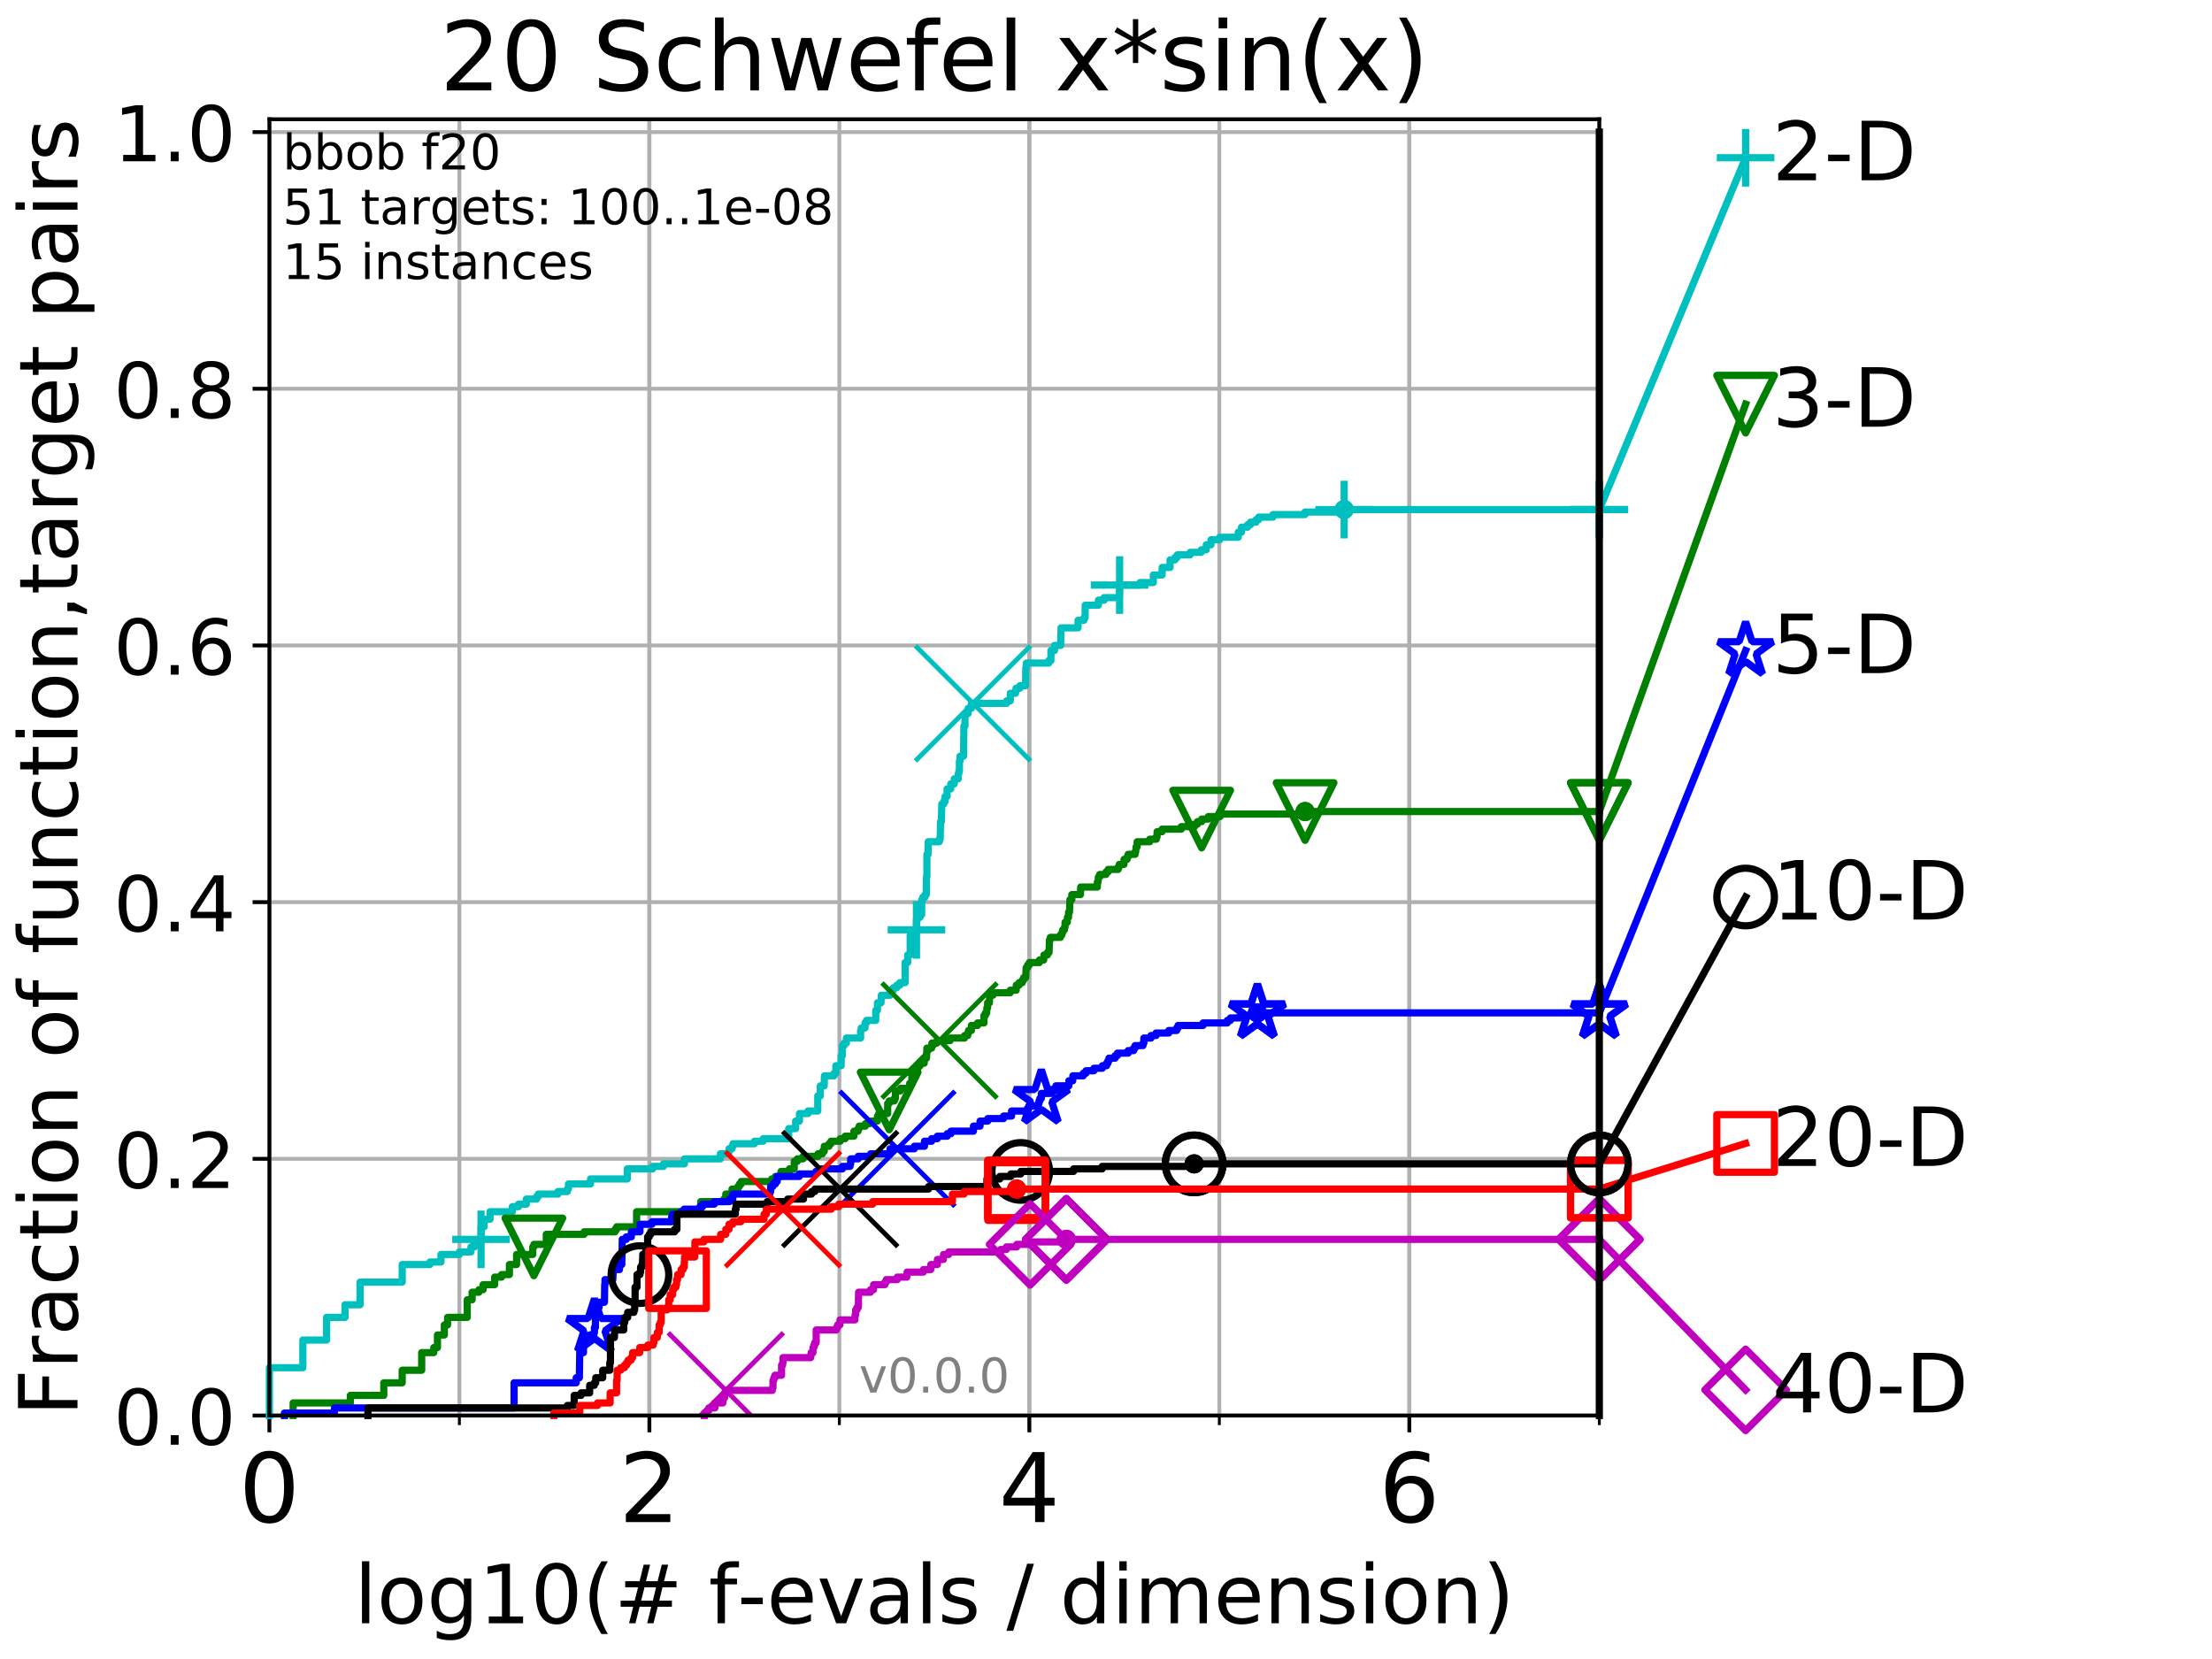 <?xml version="1.0" encoding="utf-8" standalone="no"?>
<!DOCTYPE svg PUBLIC "-//W3C//DTD SVG 1.1//EN"
  "http://www.w3.org/Graphics/SVG/1.1/DTD/svg11.dtd">
<!-- Created with matplotlib (http://matplotlib.org/) -->
<svg height="345.6pt" version="1.1" viewBox="0 0 460.8 345.6" width="460.8pt" xmlns="http://www.w3.org/2000/svg" xmlns:xlink="http://www.w3.org/1999/xlink">
 <defs>
  <style type="text/css">
*{stroke-linecap:butt;stroke-linejoin:round;}
  </style>
 </defs>
 <g id="figure_1">
  <g id="patch_1">
   <path d="M 0 345.6 
L 460.8 345.6 
L 460.8 0 
L 0 0 
z
" style="fill:#ffffff;"/>
  </g>
  <g id="axes_1">
   <g id="patch_2">
    <path d="M 56.12 294.88 
L 333.168 294.88 
L 333.168 24.84 
L 56.12 24.84 
z
" style="fill:#ffffff;"/>
   </g>
   <g id="matplotlib.axis_1">
    <g id="xtick_1">
     <g id="line2d_1">
      <path clip-path="url(#pe24e67d50b)" d="M 56.12 294.88 
L 56.12 24.84 
" style="fill:none;stroke:#b0b0b0;stroke-linecap:square;stroke-width:0.8;"/>
     </g>
     <g id="line2d_2">
      <defs>
       <path d="M 0 0 
L 0 3.5 
" id="m1a43e67e8e" style="stroke:#000000;stroke-width:0.8;"/>
      </defs>
      <g>
       <use style="stroke:#000000;stroke-width:0.8;" x="56.12" xlink:href="#m1a43e67e8e" y="294.88"/>
      </g>
     </g>
     <g id="text_1">
      <!-- 0 -->
      <defs>
       <path d="M 31.781 66.406 
Q 24.172 66.406 20.328 58.906 
Q 16.5 51.422 16.5 36.375 
Q 16.5 21.391 20.328 13.891 
Q 24.172 6.391 31.781 6.391 
Q 39.453 6.391 43.281 13.891 
Q 47.125 21.391 47.125 36.375 
Q 47.125 51.422 43.281 58.906 
Q 39.453 66.406 31.781 66.406 
z
M 31.781 74.219 
Q 44.047 74.219 50.516 64.516 
Q 56.984 54.828 56.984 36.375 
Q 56.984 17.969 50.516 8.266 
Q 44.047 -1.422 31.781 -1.422 
Q 19.531 -1.422 13.062 8.266 
Q 6.594 17.969 6.594 36.375 
Q 6.594 54.828 13.062 64.516 
Q 19.531 74.219 31.781 74.219 
z
" id="DejaVuSans-30"/>
      </defs>
      <g transform="translate(49.758 317.077)scale(0.2 -0.2)">
       <use xlink:href="#DejaVuSans-30"/>
      </g>
     </g>
    </g>
    <g id="xtick_2">
     <g id="line2d_3">
      <path clip-path="url(#pe24e67d50b)" d="M 135.277 294.88 
L 135.277 24.84 
" style="fill:none;stroke:#b0b0b0;stroke-linecap:square;stroke-width:0.8;"/>
     </g>
     <g id="line2d_4">
      <g>
       <use style="stroke:#000000;stroke-width:0.8;" x="135.277" xlink:href="#m1a43e67e8e" y="294.88"/>
      </g>
     </g>
     <g id="text_2">
      <!-- 2 -->
      <defs>
       <path d="M 19.188 8.297 
L 53.609 8.297 
L 53.609 0 
L 7.328 0 
L 7.328 8.297 
Q 12.938 14.109 22.625 23.891 
Q 32.328 33.688 34.812 36.531 
Q 39.547 41.844 41.422 45.531 
Q 43.312 49.219 43.312 52.781 
Q 43.312 58.594 39.234 62.25 
Q 35.156 65.922 28.609 65.922 
Q 23.969 65.922 18.812 64.312 
Q 13.672 62.703 7.812 59.422 
L 7.812 69.391 
Q 13.766 71.781 18.938 73 
Q 24.125 74.219 28.422 74.219 
Q 39.75 74.219 46.484 68.547 
Q 53.219 62.891 53.219 53.422 
Q 53.219 48.922 51.531 44.891 
Q 49.859 40.875 45.406 35.406 
Q 44.188 33.984 37.641 27.219 
Q 31.109 20.453 19.188 8.297 
z
" id="DejaVuSans-32"/>
      </defs>
      <g transform="translate(128.914 317.077)scale(0.2 -0.2)">
       <use xlink:href="#DejaVuSans-32"/>
      </g>
     </g>
    </g>
    <g id="xtick_3">
     <g id="line2d_5">
      <path clip-path="url(#pe24e67d50b)" d="M 214.433 294.88 
L 214.433 24.84 
" style="fill:none;stroke:#b0b0b0;stroke-linecap:square;stroke-width:0.8;"/>
     </g>
     <g id="line2d_6">
      <g>
       <use style="stroke:#000000;stroke-width:0.8;" x="214.433" xlink:href="#m1a43e67e8e" y="294.88"/>
      </g>
     </g>
     <g id="text_3">
      <!-- 4 -->
      <defs>
       <path d="M 37.797 64.312 
L 12.891 25.391 
L 37.797 25.391 
z
M 35.203 72.906 
L 47.609 72.906 
L 47.609 25.391 
L 58.016 25.391 
L 58.016 17.188 
L 47.609 17.188 
L 47.609 0 
L 37.797 0 
L 37.797 17.188 
L 4.891 17.188 
L 4.891 26.703 
z
" id="DejaVuSans-34"/>
      </defs>
      <g transform="translate(208.071 317.077)scale(0.2 -0.2)">
       <use xlink:href="#DejaVuSans-34"/>
      </g>
     </g>
    </g>
    <g id="xtick_4">
     <g id="line2d_7">
      <path clip-path="url(#pe24e67d50b)" d="M 293.59 294.88 
L 293.59 24.84 
" style="fill:none;stroke:#b0b0b0;stroke-linecap:square;stroke-width:0.8;"/>
     </g>
     <g id="line2d_8">
      <g>
       <use style="stroke:#000000;stroke-width:0.8;" x="293.59" xlink:href="#m1a43e67e8e" y="294.88"/>
      </g>
     </g>
     <g id="text_4">
      <!-- 6 -->
      <defs>
       <path d="M 33.016 40.375 
Q 26.375 40.375 22.484 35.828 
Q 18.609 31.297 18.609 23.391 
Q 18.609 15.531 22.484 10.953 
Q 26.375 6.391 33.016 6.391 
Q 39.656 6.391 43.531 10.953 
Q 47.406 15.531 47.406 23.391 
Q 47.406 31.297 43.531 35.828 
Q 39.656 40.375 33.016 40.375 
z
M 52.594 71.297 
L 52.594 62.312 
Q 48.875 64.062 45.094 64.984 
Q 41.312 65.922 37.594 65.922 
Q 27.828 65.922 22.672 59.328 
Q 17.531 52.734 16.797 39.406 
Q 19.672 43.656 24.016 45.922 
Q 28.375 48.188 33.594 48.188 
Q 44.578 48.188 50.953 41.516 
Q 57.328 34.859 57.328 23.391 
Q 57.328 12.156 50.688 5.359 
Q 44.047 -1.422 33.016 -1.422 
Q 20.359 -1.422 13.672 8.266 
Q 6.984 17.969 6.984 36.375 
Q 6.984 53.656 15.188 63.938 
Q 23.391 74.219 37.203 74.219 
Q 40.922 74.219 44.703 73.484 
Q 48.484 72.75 52.594 71.297 
z
" id="DejaVuSans-36"/>
      </defs>
      <g transform="translate(287.227 317.077)scale(0.2 -0.2)">
       <use xlink:href="#DejaVuSans-36"/>
      </g>
     </g>
    </g>
    <g id="xtick_5">
     <g id="line2d_9">
      <path clip-path="url(#pe24e67d50b)" d="M 56.12 294.88 
L 56.12 24.84 
" style="fill:none;stroke:#b0b0b0;stroke-linecap:square;stroke-width:0.8;"/>
     </g>
     <g id="line2d_10">
      <defs>
       <path d="M 0 0 
L 0 2 
" id="md9431d4bcd" style="stroke:#000000;stroke-width:0.6;"/>
      </defs>
      <g>
       <use style="stroke:#000000;stroke-width:0.6;" x="56.12" xlink:href="#md9431d4bcd" y="294.88"/>
      </g>
     </g>
    </g>
    <g id="xtick_6">
     <g id="line2d_11">
      <path clip-path="url(#pe24e67d50b)" d="M 95.698 294.88 
L 95.698 24.84 
" style="fill:none;stroke:#b0b0b0;stroke-linecap:square;stroke-width:0.8;"/>
     </g>
     <g id="line2d_12">
      <g>
       <use style="stroke:#000000;stroke-width:0.6;" x="95.698" xlink:href="#md9431d4bcd" y="294.88"/>
      </g>
     </g>
    </g>
    <g id="xtick_7">
     <g id="line2d_13">
      <path clip-path="url(#pe24e67d50b)" d="M 135.277 294.88 
L 135.277 24.84 
" style="fill:none;stroke:#b0b0b0;stroke-linecap:square;stroke-width:0.8;"/>
     </g>
     <g id="line2d_14">
      <g>
       <use style="stroke:#000000;stroke-width:0.6;" x="135.277" xlink:href="#md9431d4bcd" y="294.88"/>
      </g>
     </g>
    </g>
    <g id="xtick_8">
     <g id="line2d_15">
      <path clip-path="url(#pe24e67d50b)" d="M 174.855 294.88 
L 174.855 24.84 
" style="fill:none;stroke:#b0b0b0;stroke-linecap:square;stroke-width:0.8;"/>
     </g>
     <g id="line2d_16">
      <g>
       <use style="stroke:#000000;stroke-width:0.6;" x="174.855" xlink:href="#md9431d4bcd" y="294.88"/>
      </g>
     </g>
    </g>
    <g id="xtick_9">
     <g id="line2d_17">
      <path clip-path="url(#pe24e67d50b)" d="M 214.433 294.88 
L 214.433 24.84 
" style="fill:none;stroke:#b0b0b0;stroke-linecap:square;stroke-width:0.8;"/>
     </g>
     <g id="line2d_18">
      <g>
       <use style="stroke:#000000;stroke-width:0.6;" x="214.433" xlink:href="#md9431d4bcd" y="294.88"/>
      </g>
     </g>
    </g>
    <g id="xtick_10">
     <g id="line2d_19">
      <path clip-path="url(#pe24e67d50b)" d="M 254.011 294.88 
L 254.011 24.84 
" style="fill:none;stroke:#b0b0b0;stroke-linecap:square;stroke-width:0.8;"/>
     </g>
     <g id="line2d_20">
      <g>
       <use style="stroke:#000000;stroke-width:0.6;" x="254.011" xlink:href="#md9431d4bcd" y="294.88"/>
      </g>
     </g>
    </g>
    <g id="xtick_11">
     <g id="line2d_21">
      <path clip-path="url(#pe24e67d50b)" d="M 293.59 294.88 
L 293.59 24.84 
" style="fill:none;stroke:#b0b0b0;stroke-linecap:square;stroke-width:0.8;"/>
     </g>
     <g id="line2d_22">
      <g>
       <use style="stroke:#000000;stroke-width:0.6;" x="293.59" xlink:href="#md9431d4bcd" y="294.88"/>
      </g>
     </g>
    </g>
    <g id="xtick_12">
     <g id="line2d_23">
      <path clip-path="url(#pe24e67d50b)" d="M 333.168 294.88 
L 333.168 24.84 
" style="fill:none;stroke:#b0b0b0;stroke-linecap:square;stroke-width:0.8;"/>
     </g>
     <g id="line2d_24">
      <g>
       <use style="stroke:#000000;stroke-width:0.6;" x="333.168" xlink:href="#md9431d4bcd" y="294.88"/>
      </g>
     </g>
    </g>
    <g id="text_5">
     <!-- log10(# f-evals / dimension) -->
     <defs>
      <path d="M 9.422 75.984 
L 18.406 75.984 
L 18.406 0 
L 9.422 0 
z
" id="DejaVuSans-6c"/>
      <path d="M 30.609 48.391 
Q 23.391 48.391 19.188 42.75 
Q 14.984 37.109 14.984 27.297 
Q 14.984 17.484 19.156 11.844 
Q 23.344 6.203 30.609 6.203 
Q 37.797 6.203 41.984 11.859 
Q 46.188 17.531 46.188 27.297 
Q 46.188 37.016 41.984 42.703 
Q 37.797 48.391 30.609 48.391 
z
M 30.609 56 
Q 42.328 56 49.016 48.375 
Q 55.719 40.766 55.719 27.297 
Q 55.719 13.875 49.016 6.219 
Q 42.328 -1.422 30.609 -1.422 
Q 18.844 -1.422 12.172 6.219 
Q 5.516 13.875 5.516 27.297 
Q 5.516 40.766 12.172 48.375 
Q 18.844 56 30.609 56 
z
" id="DejaVuSans-6f"/>
      <path d="M 45.406 27.984 
Q 45.406 37.75 41.375 43.109 
Q 37.359 48.484 30.078 48.484 
Q 22.859 48.484 18.828 43.109 
Q 14.797 37.75 14.797 27.984 
Q 14.797 18.266 18.828 12.891 
Q 22.859 7.516 30.078 7.516 
Q 37.359 7.516 41.375 12.891 
Q 45.406 18.266 45.406 27.984 
z
M 54.391 6.781 
Q 54.391 -7.172 48.188 -13.984 
Q 42 -20.797 29.203 -20.797 
Q 24.469 -20.797 20.266 -20.094 
Q 16.062 -19.391 12.109 -17.922 
L 12.109 -9.188 
Q 16.062 -11.328 19.922 -12.344 
Q 23.781 -13.375 27.781 -13.375 
Q 36.625 -13.375 41.016 -8.766 
Q 45.406 -4.156 45.406 5.172 
L 45.406 9.625 
Q 42.625 4.781 38.281 2.391 
Q 33.938 0 27.875 0 
Q 17.828 0 11.672 7.656 
Q 5.516 15.328 5.516 27.984 
Q 5.516 40.672 11.672 48.328 
Q 17.828 56 27.875 56 
Q 33.938 56 38.281 53.609 
Q 42.625 51.219 45.406 46.391 
L 45.406 54.688 
L 54.391 54.688 
z
" id="DejaVuSans-67"/>
      <path d="M 12.406 8.297 
L 28.516 8.297 
L 28.516 63.922 
L 10.984 60.406 
L 10.984 69.391 
L 28.422 72.906 
L 38.281 72.906 
L 38.281 8.297 
L 54.391 8.297 
L 54.391 0 
L 12.406 0 
z
" id="DejaVuSans-31"/>
      <path d="M 31 75.875 
Q 24.469 64.656 21.281 53.656 
Q 18.109 42.672 18.109 31.391 
Q 18.109 20.125 21.312 9.062 
Q 24.516 -2 31 -13.188 
L 23.188 -13.188 
Q 15.875 -1.703 12.234 9.375 
Q 8.594 20.453 8.594 31.391 
Q 8.594 42.281 12.203 53.312 
Q 15.828 64.359 23.188 75.875 
z
" id="DejaVuSans-28"/>
      <path d="M 51.125 44 
L 36.922 44 
L 32.812 27.688 
L 47.125 27.688 
z
M 43.797 71.781 
L 38.719 51.516 
L 52.984 51.516 
L 58.109 71.781 
L 65.922 71.781 
L 60.891 51.516 
L 76.125 51.516 
L 76.125 44 
L 58.984 44 
L 54.984 27.688 
L 70.516 27.688 
L 70.516 20.219 
L 53.078 20.219 
L 48 0 
L 40.188 0 
L 45.219 20.219 
L 30.906 20.219 
L 25.875 0 
L 18.016 0 
L 23.094 20.219 
L 7.719 20.219 
L 7.719 27.688 
L 24.906 27.688 
L 29 44 
L 13.281 44 
L 13.281 51.516 
L 30.906 51.516 
L 35.891 71.781 
z
" id="DejaVuSans-23"/>
      <path id="DejaVuSans-20"/>
      <path d="M 37.109 75.984 
L 37.109 68.5 
L 28.516 68.5 
Q 23.688 68.5 21.797 66.547 
Q 19.922 64.594 19.922 59.516 
L 19.922 54.688 
L 34.719 54.688 
L 34.719 47.703 
L 19.922 47.703 
L 19.922 0 
L 10.891 0 
L 10.891 47.703 
L 2.297 47.703 
L 2.297 54.688 
L 10.891 54.688 
L 10.891 58.5 
Q 10.891 67.625 15.141 71.797 
Q 19.391 75.984 28.609 75.984 
z
" id="DejaVuSans-66"/>
      <path d="M 4.891 31.391 
L 31.203 31.391 
L 31.203 23.391 
L 4.891 23.391 
z
" id="DejaVuSans-2d"/>
      <path d="M 56.203 29.594 
L 56.203 25.203 
L 14.891 25.203 
Q 15.484 15.922 20.484 11.062 
Q 25.484 6.203 34.422 6.203 
Q 39.594 6.203 44.453 7.469 
Q 49.312 8.734 54.109 11.281 
L 54.109 2.781 
Q 49.266 0.734 44.188 -0.344 
Q 39.109 -1.422 33.891 -1.422 
Q 20.797 -1.422 13.156 6.188 
Q 5.516 13.812 5.516 26.812 
Q 5.516 40.234 12.766 48.109 
Q 20.016 56 32.328 56 
Q 43.359 56 49.781 48.891 
Q 56.203 41.797 56.203 29.594 
z
M 47.219 32.234 
Q 47.125 39.594 43.094 43.984 
Q 39.062 48.391 32.422 48.391 
Q 24.906 48.391 20.391 44.141 
Q 15.875 39.891 15.188 32.172 
z
" id="DejaVuSans-65"/>
      <path d="M 2.984 54.688 
L 12.5 54.688 
L 29.594 8.797 
L 46.688 54.688 
L 56.203 54.688 
L 35.688 0 
L 23.484 0 
z
" id="DejaVuSans-76"/>
      <path d="M 34.281 27.484 
Q 23.391 27.484 19.188 25 
Q 14.984 22.516 14.984 16.5 
Q 14.984 11.719 18.141 8.906 
Q 21.297 6.109 26.703 6.109 
Q 34.188 6.109 38.703 11.406 
Q 43.219 16.703 43.219 25.484 
L 43.219 27.484 
z
M 52.203 31.203 
L 52.203 0 
L 43.219 0 
L 43.219 8.297 
Q 40.141 3.328 35.547 0.953 
Q 30.953 -1.422 24.312 -1.422 
Q 15.922 -1.422 10.953 3.297 
Q 6 8.016 6 15.922 
Q 6 25.141 12.172 29.828 
Q 18.359 34.516 30.609 34.516 
L 43.219 34.516 
L 43.219 35.406 
Q 43.219 41.609 39.141 45 
Q 35.062 48.391 27.688 48.391 
Q 23 48.391 18.547 47.266 
Q 14.109 46.141 10.016 43.891 
L 10.016 52.203 
Q 14.938 54.109 19.578 55.047 
Q 24.219 56 28.609 56 
Q 40.484 56 46.344 49.844 
Q 52.203 43.703 52.203 31.203 
z
" id="DejaVuSans-61"/>
      <path d="M 44.281 53.078 
L 44.281 44.578 
Q 40.484 46.531 36.375 47.5 
Q 32.281 48.484 27.875 48.484 
Q 21.188 48.484 17.844 46.438 
Q 14.5 44.391 14.5 40.281 
Q 14.5 37.156 16.891 35.375 
Q 19.281 33.594 26.516 31.984 
L 29.594 31.297 
Q 39.156 29.25 43.188 25.516 
Q 47.219 21.781 47.219 15.094 
Q 47.219 7.469 41.188 3.016 
Q 35.156 -1.422 24.609 -1.422 
Q 20.219 -1.422 15.453 -0.562 
Q 10.688 0.297 5.422 2 
L 5.422 11.281 
Q 10.406 8.688 15.234 7.391 
Q 20.062 6.109 24.812 6.109 
Q 31.156 6.109 34.562 8.281 
Q 37.984 10.453 37.984 14.406 
Q 37.984 18.062 35.516 20.016 
Q 33.062 21.969 24.703 23.781 
L 21.578 24.516 
Q 13.234 26.266 9.516 29.906 
Q 5.812 33.547 5.812 39.891 
Q 5.812 47.609 11.281 51.797 
Q 16.75 56 26.812 56 
Q 31.781 56 36.172 55.266 
Q 40.578 54.547 44.281 53.078 
z
" id="DejaVuSans-73"/>
      <path d="M 25.391 72.906 
L 33.688 72.906 
L 8.297 -9.281 
L 0 -9.281 
z
" id="DejaVuSans-2f"/>
      <path d="M 45.406 46.391 
L 45.406 75.984 
L 54.391 75.984 
L 54.391 0 
L 45.406 0 
L 45.406 8.203 
Q 42.578 3.328 38.25 0.953 
Q 33.938 -1.422 27.875 -1.422 
Q 17.969 -1.422 11.734 6.484 
Q 5.516 14.406 5.516 27.297 
Q 5.516 40.188 11.734 48.094 
Q 17.969 56 27.875 56 
Q 33.938 56 38.25 53.625 
Q 42.578 51.266 45.406 46.391 
z
M 14.797 27.297 
Q 14.797 17.391 18.875 11.75 
Q 22.953 6.109 30.078 6.109 
Q 37.203 6.109 41.297 11.75 
Q 45.406 17.391 45.406 27.297 
Q 45.406 37.203 41.297 42.844 
Q 37.203 48.484 30.078 48.484 
Q 22.953 48.484 18.875 42.844 
Q 14.797 37.203 14.797 27.297 
z
" id="DejaVuSans-64"/>
      <path d="M 9.422 54.688 
L 18.406 54.688 
L 18.406 0 
L 9.422 0 
z
M 9.422 75.984 
L 18.406 75.984 
L 18.406 64.594 
L 9.422 64.594 
z
" id="DejaVuSans-69"/>
      <path d="M 52 44.188 
Q 55.375 50.25 60.062 53.125 
Q 64.75 56 71.094 56 
Q 79.641 56 84.281 50.016 
Q 88.922 44.047 88.922 33.016 
L 88.922 0 
L 79.891 0 
L 79.891 32.719 
Q 79.891 40.578 77.094 44.375 
Q 74.312 48.188 68.609 48.188 
Q 61.625 48.188 57.562 43.547 
Q 53.516 38.922 53.516 30.906 
L 53.516 0 
L 44.484 0 
L 44.484 32.719 
Q 44.484 40.625 41.703 44.406 
Q 38.922 48.188 33.109 48.188 
Q 26.219 48.188 22.156 43.531 
Q 18.109 38.875 18.109 30.906 
L 18.109 0 
L 9.078 0 
L 9.078 54.688 
L 18.109 54.688 
L 18.109 46.188 
Q 21.188 51.219 25.484 53.609 
Q 29.781 56 35.688 56 
Q 41.656 56 45.828 52.969 
Q 50 49.953 52 44.188 
z
" id="DejaVuSans-6d"/>
      <path d="M 54.891 33.016 
L 54.891 0 
L 45.906 0 
L 45.906 32.719 
Q 45.906 40.484 42.875 44.328 
Q 39.844 48.188 33.797 48.188 
Q 26.516 48.188 22.312 43.547 
Q 18.109 38.922 18.109 30.906 
L 18.109 0 
L 9.078 0 
L 9.078 54.688 
L 18.109 54.688 
L 18.109 46.188 
Q 21.344 51.125 25.703 53.562 
Q 30.078 56 35.797 56 
Q 45.219 56 50.047 50.172 
Q 54.891 44.344 54.891 33.016 
z
" id="DejaVuSans-6e"/>
      <path d="M 8.016 75.875 
L 15.828 75.875 
Q 23.141 64.359 26.781 53.312 
Q 30.422 42.281 30.422 31.391 
Q 30.422 20.453 26.781 9.375 
Q 23.141 -1.703 15.828 -13.188 
L 8.016 -13.188 
Q 14.5 -2 17.703 9.062 
Q 20.906 20.125 20.906 31.391 
Q 20.906 42.672 17.703 53.656 
Q 14.5 64.656 8.016 75.875 
z
" id="DejaVuSans-29"/>
     </defs>
     <g transform="translate(73.803 338.154)scale(0.17 -0.17)">
      <use xlink:href="#DejaVuSans-6c"/>
      <use x="27.783" xlink:href="#DejaVuSans-6f"/>
      <use x="88.965" xlink:href="#DejaVuSans-67"/>
      <use x="152.441" xlink:href="#DejaVuSans-31"/>
      <use x="216.064" xlink:href="#DejaVuSans-30"/>
      <use x="279.688" xlink:href="#DejaVuSans-28"/>
      <use x="318.701" xlink:href="#DejaVuSans-23"/>
      <use x="402.49" xlink:href="#DejaVuSans-20"/>
      <use x="434.277" xlink:href="#DejaVuSans-66"/>
      <use x="469.404" xlink:href="#DejaVuSans-2d"/>
      <use x="505.488" xlink:href="#DejaVuSans-65"/>
      <use x="567.012" xlink:href="#DejaVuSans-76"/>
      <use x="626.191" xlink:href="#DejaVuSans-61"/>
      <use x="687.471" xlink:href="#DejaVuSans-6c"/>
      <use x="715.254" xlink:href="#DejaVuSans-73"/>
      <use x="767.354" xlink:href="#DejaVuSans-20"/>
      <use x="799.141" xlink:href="#DejaVuSans-2f"/>
      <use x="832.832" xlink:href="#DejaVuSans-20"/>
      <use x="864.619" xlink:href="#DejaVuSans-64"/>
      <use x="928.096" xlink:href="#DejaVuSans-69"/>
      <use x="955.879" xlink:href="#DejaVuSans-6d"/>
      <use x="1053.291" xlink:href="#DejaVuSans-65"/>
      <use x="1114.814" xlink:href="#DejaVuSans-6e"/>
      <use x="1178.193" xlink:href="#DejaVuSans-73"/>
      <use x="1230.293" xlink:href="#DejaVuSans-69"/>
      <use x="1258.076" xlink:href="#DejaVuSans-6f"/>
      <use x="1319.258" xlink:href="#DejaVuSans-6e"/>
      <use x="1382.637" xlink:href="#DejaVuSans-29"/>
     </g>
    </g>
   </g>
   <g id="matplotlib.axis_2">
    <g id="ytick_1">
     <g id="line2d_25">
      <path clip-path="url(#pe24e67d50b)" d="M 56.12 294.88 
L 333.168 294.88 
" style="fill:none;stroke:#b0b0b0;stroke-linecap:square;stroke-width:0.8;"/>
     </g>
     <g id="line2d_26">
      <defs>
       <path d="M 0 0 
L -3.5 0 
" id="mbc0604f0a1" style="stroke:#000000;stroke-width:0.8;"/>
      </defs>
      <g>
       <use style="stroke:#000000;stroke-width:0.8;" x="56.12" xlink:href="#mbc0604f0a1" y="294.88"/>
      </g>
     </g>
     <g id="text_6">
      <!-- 0.0 -->
      <defs>
       <path d="M 10.688 12.406 
L 21 12.406 
L 21 0 
L 10.688 0 
z
" id="DejaVuSans-2e"/>
      </defs>
      <g transform="translate(23.675 300.959)scale(0.16 -0.16)">
       <use xlink:href="#DejaVuSans-30"/>
       <use x="63.623" xlink:href="#DejaVuSans-2e"/>
       <use x="95.41" xlink:href="#DejaVuSans-30"/>
      </g>
     </g>
    </g>
    <g id="ytick_2">
     <g id="line2d_27">
      <path clip-path="url(#pe24e67d50b)" d="M 56.12 241.407 
L 333.168 241.407 
" style="fill:none;stroke:#b0b0b0;stroke-linecap:square;stroke-width:0.8;"/>
     </g>
     <g id="line2d_28">
      <g>
       <use style="stroke:#000000;stroke-width:0.8;" x="56.12" xlink:href="#mbc0604f0a1" y="241.407"/>
      </g>
     </g>
     <g id="text_7">
      <!-- 0.2 -->
      <g transform="translate(23.675 247.485)scale(0.16 -0.16)">
       <use xlink:href="#DejaVuSans-30"/>
       <use x="63.623" xlink:href="#DejaVuSans-2e"/>
       <use x="95.41" xlink:href="#DejaVuSans-32"/>
      </g>
     </g>
    </g>
    <g id="ytick_3">
     <g id="line2d_29">
      <path clip-path="url(#pe24e67d50b)" d="M 56.12 187.933 
L 333.168 187.933 
" style="fill:none;stroke:#b0b0b0;stroke-linecap:square;stroke-width:0.8;"/>
     </g>
     <g id="line2d_30">
      <g>
       <use style="stroke:#000000;stroke-width:0.8;" x="56.12" xlink:href="#mbc0604f0a1" y="187.933"/>
      </g>
     </g>
     <g id="text_8">
      <!-- 0.4 -->
      <g transform="translate(23.675 194.012)scale(0.16 -0.16)">
       <use xlink:href="#DejaVuSans-30"/>
       <use x="63.623" xlink:href="#DejaVuSans-2e"/>
       <use x="95.41" xlink:href="#DejaVuSans-34"/>
      </g>
     </g>
    </g>
    <g id="ytick_4">
     <g id="line2d_31">
      <path clip-path="url(#pe24e67d50b)" d="M 56.12 134.46 
L 333.168 134.46 
" style="fill:none;stroke:#b0b0b0;stroke-linecap:square;stroke-width:0.8;"/>
     </g>
     <g id="line2d_32">
      <g>
       <use style="stroke:#000000;stroke-width:0.8;" x="56.12" xlink:href="#mbc0604f0a1" y="134.46"/>
      </g>
     </g>
     <g id="text_9">
      <!-- 0.6 -->
      <g transform="translate(23.675 140.539)scale(0.16 -0.16)">
       <use xlink:href="#DejaVuSans-30"/>
       <use x="63.623" xlink:href="#DejaVuSans-2e"/>
       <use x="95.41" xlink:href="#DejaVuSans-36"/>
      </g>
     </g>
    </g>
    <g id="ytick_5">
     <g id="line2d_33">
      <path clip-path="url(#pe24e67d50b)" d="M 56.12 80.987 
L 333.168 80.987 
" style="fill:none;stroke:#b0b0b0;stroke-linecap:square;stroke-width:0.8;"/>
     </g>
     <g id="line2d_34">
      <g>
       <use style="stroke:#000000;stroke-width:0.8;" x="56.12" xlink:href="#mbc0604f0a1" y="80.987"/>
      </g>
     </g>
     <g id="text_10">
      <!-- 0.8 -->
      <defs>
       <path d="M 31.781 34.625 
Q 24.75 34.625 20.719 30.859 
Q 16.703 27.094 16.703 20.516 
Q 16.703 13.922 20.719 10.156 
Q 24.75 6.391 31.781 6.391 
Q 38.812 6.391 42.859 10.172 
Q 46.922 13.969 46.922 20.516 
Q 46.922 27.094 42.891 30.859 
Q 38.875 34.625 31.781 34.625 
z
M 21.922 38.812 
Q 15.578 40.375 12.031 44.719 
Q 8.5 49.078 8.5 55.328 
Q 8.5 64.062 14.719 69.141 
Q 20.953 74.219 31.781 74.219 
Q 42.672 74.219 48.875 69.141 
Q 55.078 64.062 55.078 55.328 
Q 55.078 49.078 51.531 44.719 
Q 48 40.375 41.703 38.812 
Q 48.828 37.156 52.797 32.312 
Q 56.781 27.484 56.781 20.516 
Q 56.781 9.906 50.312 4.234 
Q 43.844 -1.422 31.781 -1.422 
Q 19.734 -1.422 13.25 4.234 
Q 6.781 9.906 6.781 20.516 
Q 6.781 27.484 10.781 32.312 
Q 14.797 37.156 21.922 38.812 
z
M 18.312 54.391 
Q 18.312 48.734 21.844 45.562 
Q 25.391 42.391 31.781 42.391 
Q 38.141 42.391 41.719 45.562 
Q 45.312 48.734 45.312 54.391 
Q 45.312 60.062 41.719 63.234 
Q 38.141 66.406 31.781 66.406 
Q 25.391 66.406 21.844 63.234 
Q 18.312 60.062 18.312 54.391 
z
" id="DejaVuSans-38"/>
      </defs>
      <g transform="translate(23.675 87.066)scale(0.16 -0.16)">
       <use xlink:href="#DejaVuSans-30"/>
       <use x="63.623" xlink:href="#DejaVuSans-2e"/>
       <use x="95.41" xlink:href="#DejaVuSans-38"/>
      </g>
     </g>
    </g>
    <g id="ytick_6">
     <g id="line2d_35">
      <path clip-path="url(#pe24e67d50b)" d="M 56.12 27.514 
L 333.168 27.514 
" style="fill:none;stroke:#b0b0b0;stroke-linecap:square;stroke-width:0.8;"/>
     </g>
     <g id="line2d_36">
      <g>
       <use style="stroke:#000000;stroke-width:0.8;" x="56.12" xlink:href="#mbc0604f0a1" y="27.514"/>
      </g>
     </g>
     <g id="text_11">
      <!-- 1.0 -->
      <g transform="translate(23.675 33.592)scale(0.16 -0.16)">
       <use xlink:href="#DejaVuSans-31"/>
       <use x="63.623" xlink:href="#DejaVuSans-2e"/>
       <use x="95.41" xlink:href="#DejaVuSans-30"/>
      </g>
     </g>
    </g>
    <g id="text_12">
     <!-- Fraction of function,target pairs -->
     <defs>
      <path d="M 9.812 72.906 
L 51.703 72.906 
L 51.703 64.594 
L 19.672 64.594 
L 19.672 43.109 
L 48.578 43.109 
L 48.578 34.812 
L 19.672 34.812 
L 19.672 0 
L 9.812 0 
z
" id="DejaVuSans-46"/>
      <path d="M 41.109 46.297 
Q 39.594 47.172 37.812 47.578 
Q 36.031 48 33.891 48 
Q 26.266 48 22.188 43.047 
Q 18.109 38.094 18.109 28.812 
L 18.109 0 
L 9.078 0 
L 9.078 54.688 
L 18.109 54.688 
L 18.109 46.188 
Q 20.953 51.172 25.484 53.578 
Q 30.031 56 36.531 56 
Q 37.453 56 38.578 55.875 
Q 39.703 55.766 41.062 55.516 
z
" id="DejaVuSans-72"/>
      <path d="M 48.781 52.594 
L 48.781 44.188 
Q 44.969 46.297 41.141 47.344 
Q 37.312 48.391 33.406 48.391 
Q 24.656 48.391 19.812 42.844 
Q 14.984 37.312 14.984 27.297 
Q 14.984 17.281 19.812 11.734 
Q 24.656 6.203 33.406 6.203 
Q 37.312 6.203 41.141 7.25 
Q 44.969 8.297 48.781 10.406 
L 48.781 2.094 
Q 45.016 0.344 40.984 -0.531 
Q 36.969 -1.422 32.422 -1.422 
Q 20.062 -1.422 12.781 6.344 
Q 5.516 14.109 5.516 27.297 
Q 5.516 40.672 12.859 48.328 
Q 20.219 56 33.016 56 
Q 37.156 56 41.109 55.141 
Q 45.062 54.297 48.781 52.594 
z
" id="DejaVuSans-63"/>
      <path d="M 18.312 70.219 
L 18.312 54.688 
L 36.812 54.688 
L 36.812 47.703 
L 18.312 47.703 
L 18.312 18.016 
Q 18.312 11.328 20.141 9.422 
Q 21.969 7.516 27.594 7.516 
L 36.812 7.516 
L 36.812 0 
L 27.594 0 
Q 17.188 0 13.234 3.875 
Q 9.281 7.766 9.281 18.016 
L 9.281 47.703 
L 2.688 47.703 
L 2.688 54.688 
L 9.281 54.688 
L 9.281 70.219 
z
" id="DejaVuSans-74"/>
      <path d="M 8.5 21.578 
L 8.5 54.688 
L 17.484 54.688 
L 17.484 21.922 
Q 17.484 14.156 20.5 10.266 
Q 23.531 6.391 29.594 6.391 
Q 36.859 6.391 41.078 11.031 
Q 45.312 15.672 45.312 23.688 
L 45.312 54.688 
L 54.297 54.688 
L 54.297 0 
L 45.312 0 
L 45.312 8.406 
Q 42.047 3.422 37.719 1 
Q 33.406 -1.422 27.688 -1.422 
Q 18.266 -1.422 13.375 4.438 
Q 8.5 10.297 8.5 21.578 
z
M 31.109 56 
z
" id="DejaVuSans-75"/>
      <path d="M 11.719 12.406 
L 22.016 12.406 
L 22.016 4 
L 14.016 -11.625 
L 7.719 -11.625 
L 11.719 4 
z
" id="DejaVuSans-2c"/>
      <path d="M 18.109 8.203 
L 18.109 -20.797 
L 9.078 -20.797 
L 9.078 54.688 
L 18.109 54.688 
L 18.109 46.391 
Q 20.953 51.266 25.266 53.625 
Q 29.594 56 35.594 56 
Q 45.562 56 51.781 48.094 
Q 58.016 40.188 58.016 27.297 
Q 58.016 14.406 51.781 6.484 
Q 45.562 -1.422 35.594 -1.422 
Q 29.594 -1.422 25.266 0.953 
Q 20.953 3.328 18.109 8.203 
z
M 48.688 27.297 
Q 48.688 37.203 44.609 42.844 
Q 40.531 48.484 33.406 48.484 
Q 26.266 48.484 22.188 42.844 
Q 18.109 37.203 18.109 27.297 
Q 18.109 17.391 22.188 11.75 
Q 26.266 6.109 33.406 6.109 
Q 40.531 6.109 44.609 11.75 
Q 48.688 17.391 48.688 27.297 
z
" id="DejaVuSans-70"/>
     </defs>
     <g transform="translate(16.14 294.999)rotate(-90)scale(0.17 -0.17)">
      <use xlink:href="#DejaVuSans-46"/>
      <use x="57.41" xlink:href="#DejaVuSans-72"/>
      <use x="98.523" xlink:href="#DejaVuSans-61"/>
      <use x="159.803" xlink:href="#DejaVuSans-63"/>
      <use x="214.783" xlink:href="#DejaVuSans-74"/>
      <use x="253.992" xlink:href="#DejaVuSans-69"/>
      <use x="281.775" xlink:href="#DejaVuSans-6f"/>
      <use x="342.957" xlink:href="#DejaVuSans-6e"/>
      <use x="406.336" xlink:href="#DejaVuSans-20"/>
      <use x="438.123" xlink:href="#DejaVuSans-6f"/>
      <use x="499.305" xlink:href="#DejaVuSans-66"/>
      <use x="534.51" xlink:href="#DejaVuSans-20"/>
      <use x="566.297" xlink:href="#DejaVuSans-66"/>
      <use x="601.502" xlink:href="#DejaVuSans-75"/>
      <use x="664.881" xlink:href="#DejaVuSans-6e"/>
      <use x="728.26" xlink:href="#DejaVuSans-63"/>
      <use x="783.24" xlink:href="#DejaVuSans-74"/>
      <use x="822.449" xlink:href="#DejaVuSans-69"/>
      <use x="850.232" xlink:href="#DejaVuSans-6f"/>
      <use x="911.414" xlink:href="#DejaVuSans-6e"/>
      <use x="974.793" xlink:href="#DejaVuSans-2c"/>
      <use x="1006.58" xlink:href="#DejaVuSans-74"/>
      <use x="1045.789" xlink:href="#DejaVuSans-61"/>
      <use x="1107.068" xlink:href="#DejaVuSans-72"/>
      <use x="1148.166" xlink:href="#DejaVuSans-67"/>
      <use x="1211.643" xlink:href="#DejaVuSans-65"/>
      <use x="1273.166" xlink:href="#DejaVuSans-74"/>
      <use x="1312.375" xlink:href="#DejaVuSans-20"/>
      <use x="1344.162" xlink:href="#DejaVuSans-70"/>
      <use x="1407.639" xlink:href="#DejaVuSans-61"/>
      <use x="1468.918" xlink:href="#DejaVuSans-69"/>
      <use x="1496.701" xlink:href="#DejaVuSans-72"/>
      <use x="1537.814" xlink:href="#DejaVuSans-73"/>
     </g>
    </g>
   </g>
   <g id="line2d_37">
    <defs>
     <path d="M 0 1.5 
C 0.398 1.5 0.779 1.342 1.061 1.061 
C 1.342 0.779 1.5 0.398 1.5 0 
C 1.5 -0.398 1.342 -0.779 1.061 -1.061 
C 0.779 -1.342 0.398 -1.5 0 -1.5 
C -0.398 -1.5 -0.779 -1.342 -1.061 -1.061 
C -1.342 -0.779 -1.5 -0.398 -1.5 0 
C -1.5 0.398 -1.342 0.779 -1.061 1.061 
C -0.779 1.342 -0.398 1.5 0 1.5 
z
" id="m9dd91fa29f" style="stroke:#00bfbf;"/>
    </defs>
    <g>
     <use style="fill:#00bfbf;stroke:#00bfbf;" x="280.017" xlink:href="#m9dd91fa29f" y="106.151"/>
     <use style="fill:#00bfbf;stroke:#00bfbf;" x="280.017" xlink:href="#m9dd91fa29f" y="106.151"/>
    </g>
   </g>
   <g id="line2d_38">
    <path d="M 56.12 294.88 
L 56.12 284.919 
L 63.089 284.919 
L 63.089 279.153 
L 68.034 279.153 
L 68.034 274.434 
L 71.87 274.434 
L 71.87 271.813 
L 75.004 271.813 
L 75.004 267.095 
L 83.784 267.095 
L 83.784 263.425 
L 89.568 263.425 
L 89.568 262.901 
L 91.863 262.901 
L 91.863 261.328 
L 95.698 261.328 
L 95.698 260.804 
L 98.101 260.804 
L 98.101 259.755 
L 98.832 259.755 
L 98.832 258.707 
L 99.534 258.707 
L 99.534 258.183 
L 100.208 258.183 
L 100.208 255.561 
L 100.857 255.561 
L 100.857 253.989 
L 102.085 253.989 
L 102.085 252.416 
L 106.731 252.416 
L 106.731 251.367 
L 108.037 251.367 
L 108.037 250.843 
L 109.637 250.843 
L 109.637 249.795 
L 111.788 249.795 
L 111.788 249.27 
L 112.122 249.27 
L 112.122 248.746 
L 116.22 248.746 
L 116.22 248.222 
L 118.187 248.222 
L 118.187 247.698 
L 118.417 247.698 
L 118.417 246.649 
L 123.015 246.649 
L 123.015 245.601 
L 130.672 245.601 
L 130.672 243.504 
L 135.951 243.504 
L 135.951 242.979 
L 138.194 242.979 
L 138.194 242.455 
L 142.586 242.455 
L 142.586 241.407 
L 150.072 241.407 
L 150.072 240.358 
L 151.799 240.358 
L 151.865 239.31 
L 152.508 239.31 
L 152.508 238.785 
L 152.696 238.785 
L 152.696 238.261 
L 157.174 238.261 
L 157.174 237.737 
L 158.997 237.737 
L 158.997 237.213 
L 164.295 237.213 
L 164.295 235.116 
L 165.742 235.116 
L 165.742 233.543 
L 166.541 233.543 
L 166.541 231.97 
L 168.314 231.97 
L 168.314 231.446 
L 170.351 231.446 
L 170.351 228.301 
L 170.879 228.301 
L 170.879 226.204 
L 171.693 226.204 
L 171.745 224.107 
L 173.736 224.107 
L 173.736 223.582 
L 174.126 223.582 
L 174.126 222.01 
L 175.229 222.01 
L 175.229 219.913 
L 175.479 219.913 
L 175.479 217.816 
L 175.832 217.816 
L 175.832 217.291 
L 176.32 217.291 
L 176.32 216.243 
L 179.278 216.243 
L 179.278 214.67 
L 179.424 214.67 
L 179.424 214.146 
L 180.197 214.146 
L 180.197 213.097 
L 180.497 213.097 
L 180.497 212.573 
L 182.438 212.573 
L 182.438 210.476 
L 182.788 210.476 
L 182.788 208.903 
L 183.535 208.903 
L 183.592 207.331 
L 185.415 207.331 
L 185.415 206.282 
L 186.103 206.282 
L 186.103 205.758 
L 186.812 205.758 
L 186.812 205.234 
L 187.443 205.234 
L 187.443 204.709 
L 188.551 204.709 
L 188.563 200.515 
L 189.085 200.515 
L 189.085 198.943 
L 189.607 198.943 
L 189.607 194.749 
L 189.949 194.749 
L 189.949 194.224 
L 190.677 194.224 
L 190.677 193.7 
L 190.915 193.7 
L 190.915 191.603 
L 191.116 191.603 
L 191.116 191.079 
L 191.664 191.079 
L 191.664 190.555 
L 191.997 190.555 
L 192.013 187.409 
L 192.262 187.409 
L 192.262 186.885 
L 192.693 186.885 
L 192.693 186.361 
L 192.962 186.361 
L 192.995 182.691 
L 193.087 182.691 
L 193.087 177.973 
L 193.327 177.973 
L 193.368 175.352 
L 195.669 175.352 
L 195.669 174.827 
L 195.857 174.827 
L 195.935 171.158 
L 196.103 171.158 
L 196.193 167.488 
L 196.596 167.488 
L 196.596 166.964 
L 196.875 166.964 
L 196.875 165.915 
L 197.299 165.915 
L 197.299 164.342 
L 198.06 164.342 
L 198.06 163.294 
L 198.782 163.294 
L 198.782 162.245 
L 199.612 162.245 
L 199.612 161.197 
L 199.738 161.197 
L 199.738 160.673 
L 199.858 160.673 
L 199.858 158.576 
L 199.994 158.576 
L 199.994 157.527 
L 200.719 157.527 
L 200.796 151.236 
L 201.022 151.236 
L 201.022 149.139 
L 201.14 149.139 
L 201.14 148.615 
L 201.69 148.615 
L 201.69 147.566 
L 202.357 147.566 
L 202.357 146.518 
L 209.707 146.518 
L 209.707 145.994 
L 210.466 145.994 
L 210.466 144.421 
L 211.558 144.421 
L 211.662 143.372 
L 212.446 143.372 
L 212.446 142.848 
L 213.648 142.848 
L 213.684 139.178 
L 213.775 139.178 
L 213.791 138.13 
L 218.469 138.13 
L 218.469 137.606 
L 218.929 137.606 
L 218.929 135.509 
L 219.67 135.509 
L 219.67 134.46 
L 220.943 134.46 
L 221.037 130.79 
L 224.575 130.79 
L 224.575 129.218 
L 225.8 129.218 
L 225.8 128.693 
L 226.048 128.693 
L 226.065 126.072 
L 228.817 126.072 
L 228.817 125.024 
L 229.993 125.024 
L 229.993 124.499 
L 233.188 124.499 
L 233.234 121.878 
L 237.489 121.878 
L 237.489 121.354 
L 240.258 121.354 
L 240.258 119.781 
L 242.089 119.781 
L 242.089 118.209 
L 243.744 118.209 
L 243.744 116.636 
L 244.779 116.636 
L 244.779 116.112 
L 245.254 116.112 
L 245.254 115.587 
L 247.925 115.587 
L 247.925 115.063 
L 250.236 115.063 
L 250.236 114.539 
L 251.285 114.539 
L 251.285 113.49 
L 252.273 113.49 
L 252.273 112.442 
L 254.094 112.442 
L 254.094 111.918 
L 257.948 111.918 
L 257.948 110.869 
L 258.625 110.869 
L 258.625 109.821 
L 259.903 109.821 
L 259.903 109.296 
L 260.509 109.296 
L 260.509 108.772 
L 261.659 108.772 
L 261.659 108.248 
L 262.207 108.248 
L 262.207 107.724 
L 265.169 107.724 
L 265.169 107.199 
L 271.85 107.199 
L 271.85 106.675 
L 280.017 106.675 
L 280.017 106.151 
L 333.168 106.151 
L 333.168 106.151 
" style="fill:none;stroke:#00bfbf;stroke-linecap:square;stroke-width:1.5;"/>
   </g>
   <g id="line2d_39">
    <defs>
     <path d="M -6 0 
L 6 0 
M 0 6 
L 0 -6 
" id="mc5acebc703" style="stroke:#00bfbf;stroke-width:1.5;"/>
    </defs>
    <g>
     <use style="fill-opacity:0;stroke:#00bfbf;stroke-width:1.5;" x="100.208" xlink:href="#mc5acebc703" y="258.183"/>
     <use style="fill-opacity:0;stroke:#00bfbf;stroke-width:1.5;" x="190.915" xlink:href="#mc5acebc703" y="193.7"/>
     <use style="fill-opacity:0;stroke:#00bfbf;stroke-width:1.5;" x="233.234" xlink:href="#mc5acebc703" y="121.878"/>
     <use style="fill-opacity:0;stroke:#00bfbf;stroke-width:1.5;" x="280.017" xlink:href="#mc5acebc703" y="106.151"/>
     <use style="fill-opacity:0;stroke:#00bfbf;stroke-width:1.5;" x="333.168" xlink:href="#mc5acebc703" y="106.151"/>
    </g>
   </g>
   <g id="line2d_40">
    <path style="fill:none;stroke:#00bfbf;stroke-linecap:square;stroke-width:1.5;"/>
    <g/>
   </g>
   <g id="line2d_41">
    <path clip-path="url(#pe24e67d50b)" d="M 202.692 146.518 
" style="fill:none;stroke:#00bfbf;stroke-linecap:square;stroke-width:1.5;"/>
    <defs>
     <path d="M -12 12 
L 12 -12 
M -12 -12 
L 12 12 
" id="m4135581a3f" style="stroke:#00bfbf;"/>
    </defs>
    <g clip-path="url(#pe24e67d50b)">
     <use style="fill:#00bfbf;stroke:#00bfbf;" x="202.692" xlink:href="#m4135581a3f" y="146.518"/>
    </g>
   </g>
   <g id="line2d_42">
    <defs>
     <path d="M 0 1.5 
C 0.398 1.5 0.779 1.342 1.061 1.061 
C 1.342 0.779 1.5 0.398 1.5 0 
C 1.5 -0.398 1.342 -0.779 1.061 -1.061 
C 0.779 -1.342 0.398 -1.5 0 -1.5 
C -0.398 -1.5 -0.779 -1.342 -1.061 -1.061 
C -1.342 -0.779 -1.5 -0.398 -1.5 0 
C -1.5 0.398 -1.342 0.779 -1.061 1.061 
C -0.779 1.342 -0.398 1.5 0 1.5 
z
" id="m763753f396" style="stroke:#008000;"/>
    </defs>
    <g>
     <use style="fill:#008000;stroke:#008000;" x="271.876" xlink:href="#m763753f396" y="169.061"/>
     <use style="fill:#008000;stroke:#008000;" x="271.876" xlink:href="#m763753f396" y="169.061"/>
    </g>
   </g>
   <g id="line2d_43">
    <path d="M 61.065 294.88 
L 61.065 292.259 
L 72.979 292.259 
L 72.979 290.686 
L 79.949 290.686 
L 79.949 288.065 
L 83.784 288.065 
L 83.784 285.444 
L 87.847 285.444 
L 87.847 281.774 
L 90.367 281.774 
L 90.367 280.725 
L 91.131 280.725 
L 91.131 278.104 
L 92.564 278.104 
L 92.564 276.007 
L 93.239 276.007 
L 93.239 274.434 
L 97.337 274.434 
L 97.337 270.765 
L 98.348 270.765 
L 98.348 269.192 
L 99.761 269.192 
L 99.761 268.668 
L 100.643 268.668 
L 100.643 267.619 
L 103.045 267.619 
L 103.045 266.046 
L 104.479 266.046 
L 104.479 265.522 
L 106.117 265.522 
L 106.117 263.425 
L 107.613 263.425 
L 107.613 261.328 
L 110.983 261.328 
L 110.983 259.755 
L 111.217 259.755 
L 111.217 259.231 
L 113.8 259.231 
L 113.8 257.134 
L 121.678 257.134 
L 121.678 256.61 
L 128.134 256.61 
L 128.134 256.086 
L 128.478 256.086 
L 128.478 255.561 
L 132.617 255.561 
L 132.617 252.416 
L 145.974 252.416 
L 145.974 250.319 
L 150.796 250.319 
L 150.796 249.795 
L 151.186 249.795 
L 151.186 248.746 
L 152.497 248.746 
L 152.497 247.698 
L 153.715 247.698 
L 153.715 247.173 
L 154.026 247.173 
L 154.026 246.649 
L 154.407 246.649 
L 154.407 246.125 
L 160.769 246.125 
L 160.769 245.601 
L 161.52 245.601 
L 161.52 245.076 
L 162.698 245.076 
L 162.698 244.028 
L 164.443 244.028 
L 164.443 243.504 
L 165.452 243.504 
L 165.452 241.931 
L 166.103 241.931 
L 166.103 241.407 
L 167.291 241.407 
L 167.291 240.882 
L 170.4 240.882 
L 170.4 240.358 
L 171.332 240.358 
L 171.332 239.834 
L 171.707 239.834 
L 171.707 238.785 
L 172.69 238.785 
L 172.69 238.261 
L 173.101 238.261 
L 173.101 237.737 
L 175.032 237.737 
L 175.032 237.213 
L 176.05 237.213 
L 176.05 236.689 
L 177.893 236.689 
L 177.893 235.64 
L 178.754 235.64 
L 178.754 235.116 
L 178.981 235.116 
L 178.981 234.592 
L 180.287 234.592 
L 180.287 234.067 
L 181.222 234.067 
L 181.222 233.543 
L 182.79 233.543 
L 182.79 232.495 
L 183.066 232.495 
L 183.066 231.97 
L 184.92 231.97 
L 184.92 229.873 
L 185.236 229.873 
L 185.236 229.349 
L 186.299 229.349 
L 186.299 228.825 
L 186.524 228.825 
L 186.524 227.252 
L 187.575 227.252 
L 187.575 226.728 
L 189.504 226.728 
L 189.504 225.679 
L 189.932 225.679 
L 189.977 223.582 
L 190.227 223.582 
L 190.227 223.058 
L 190.641 223.058 
L 190.641 222.534 
L 191.252 222.534 
L 191.252 222.01 
L 191.686 222.01 
L 191.686 221.485 
L 192.528 221.485 
L 192.528 220.437 
L 193.013 220.437 
L 193.086 218.34 
L 194.079 218.34 
L 194.139 217.291 
L 195.181 217.291 
L 195.181 216.767 
L 197.925 216.767 
L 197.925 216.243 
L 200.937 216.243 
L 200.937 215.719 
L 201.596 215.719 
L 201.596 215.194 
L 201.757 215.194 
L 201.757 214.67 
L 202.359 214.67 
L 202.359 213.622 
L 203.645 213.622 
L 203.645 213.097 
L 204.984 213.097 
L 204.984 211.525 
L 205.283 211.525 
L 205.283 211 
L 205.546 211 
L 205.586 209.952 
L 205.737 209.952 
L 205.737 208.903 
L 206.113 208.903 
L 206.161 207.331 
L 206.834 207.331 
L 206.834 206.806 
L 210.441 206.806 
L 210.441 206.282 
L 211.7 206.282 
L 211.7 205.234 
L 212.294 205.234 
L 212.294 204.709 
L 212.962 204.709 
L 212.962 204.185 
L 213.241 204.185 
L 213.241 203.661 
L 213.665 203.661 
L 213.771 201.564 
L 214.075 201.564 
L 214.075 201.04 
L 214.427 201.04 
L 214.427 200.515 
L 216.525 200.515 
L 216.525 199.991 
L 217.419 199.991 
L 217.467 198.943 
L 218.194 198.943 
L 218.194 198.418 
L 218.537 198.418 
L 218.627 195.797 
L 218.806 195.797 
L 218.806 195.273 
L 220.903 195.273 
L 220.903 194.749 
L 221.218 194.749 
L 221.218 194.224 
L 221.379 194.224 
L 221.379 193.7 
L 221.74 193.7 
L 221.74 193.176 
L 221.871 193.176 
L 221.871 192.127 
L 222.331 192.127 
L 222.374 191.079 
L 222.595 191.079 
L 222.595 190.03 
L 222.793 190.03 
L 222.89 187.409 
L 223.279 187.409 
L 223.279 186.361 
L 225.08 186.361 
L 225.129 184.788 
L 228.598 184.788 
L 228.598 183.739 
L 228.748 183.739 
L 228.817 182.691 
L 229.094 182.691 
L 229.094 182.167 
L 230.396 182.167 
L 230.396 181.642 
L 230.839 181.642 
L 230.839 181.118 
L 232.934 181.118 
L 232.934 180.594 
L 233.163 180.594 
L 233.163 180.07 
L 234.153 180.07 
L 234.153 179.021 
L 234.802 179.021 
L 234.802 178.497 
L 235.007 178.497 
L 235.007 177.973 
L 236.467 177.973 
L 236.467 177.449 
L 236.584 177.449 
L 236.672 176.4 
L 236.89 176.4 
L 236.89 175.352 
L 239.51 175.352 
L 239.51 174.827 
L 240.875 174.827 
L 240.875 174.303 
L 241.046 174.303 
L 241.046 173.255 
L 242.074 173.255 
L 242.074 172.73 
L 246.072 172.73 
L 246.072 172.206 
L 248.829 172.206 
L 248.829 171.682 
L 249.448 171.682 
L 249.448 171.158 
L 250.326 171.158 
L 250.326 170.633 
L 251.704 170.633 
L 251.704 170.109 
L 254.166 170.109 
L 254.166 169.585 
L 271.876 169.585 
L 271.876 169.061 
L 333.168 169.061 
L 333.168 169.061 
" style="fill:none;stroke:#008000;stroke-linecap:square;stroke-width:1.5;"/>
   </g>
   <g id="line2d_44">
    <defs>
     <path d="M -0 6 
L 6 -6 
L -6 -6 
z
" id="m193510d596" style="stroke:#008000;stroke-linejoin:miter;stroke-width:1.5;"/>
    </defs>
    <g>
     <use style="fill-opacity:0;stroke:#008000;stroke-linejoin:miter;stroke-width:1.5;" x="111.217" xlink:href="#m193510d596" y="259.755"/>
     <use style="fill-opacity:0;stroke:#008000;stroke-linejoin:miter;stroke-width:1.5;" x="185.236" xlink:href="#m193510d596" y="229.349"/>
     <use style="fill-opacity:0;stroke:#008000;stroke-linejoin:miter;stroke-width:1.5;" x="250.326" xlink:href="#m193510d596" y="170.633"/>
     <use style="fill-opacity:0;stroke:#008000;stroke-linejoin:miter;stroke-width:1.5;" x="271.876" xlink:href="#m193510d596" y="169.061"/>
     <use style="fill-opacity:0;stroke:#008000;stroke-linejoin:miter;stroke-width:1.5;" x="333.168" xlink:href="#m193510d596" y="169.061"/>
    </g>
   </g>
   <g id="line2d_45">
    <path style="fill:none;stroke:#008000;stroke-linecap:square;stroke-width:1.5;"/>
    <g/>
   </g>
   <g id="line2d_46">
    <path clip-path="url(#pe24e67d50b)" d="M 195.722 216.767 
" style="fill:none;stroke:#008000;stroke-linecap:square;stroke-width:1.5;"/>
    <defs>
     <path d="M -12 12 
L 12 -12 
M -12 -12 
L 12 12 
" id="m2fdc17e362" style="stroke:#008000;"/>
    </defs>
    <g clip-path="url(#pe24e67d50b)">
     <use style="fill:#008000;stroke:#008000;" x="195.722" xlink:href="#m2fdc17e362" y="216.767"/>
    </g>
   </g>
   <g id="line2d_47">
    <defs>
     <path d="M 0 1.5 
C 0.398 1.5 0.779 1.342 1.061 1.061 
C 1.342 0.779 1.5 0.398 1.5 0 
C 1.5 -0.398 1.342 -0.779 1.061 -1.061 
C 0.779 -1.342 0.398 -1.5 0 -1.5 
C -0.398 -1.5 -0.779 -1.342 -1.061 -1.061 
C -1.342 -0.779 -1.5 -0.398 -1.5 0 
C -1.5 0.398 -1.342 0.779 -1.061 1.061 
C -0.779 1.342 -0.398 1.5 0 1.5 
z
" id="mda9d5df72a" style="stroke:#0000ff;"/>
    </defs>
    <g>
     <use style="fill:#0000ff;stroke:#0000ff;" x="261.941" xlink:href="#mda9d5df72a" y="211"/>
     <use style="fill:#0000ff;stroke:#0000ff;" x="261.941" xlink:href="#mda9d5df72a" y="211"/>
    </g>
   </g>
   <g id="line2d_48">
    <path d="M 59.254 294.88 
L 59.254 294.356 
L 69.673 294.356 
L 69.673 293.307 
L 107.089 293.307 
L 107.089 288.065 
L 120.035 288.065 
L 120.035 287.016 
L 120.69 287.016 
L 120.77 281.774 
L 121.551 281.774 
L 121.551 279.153 
L 122.803 279.153 
L 122.803 278.104 
L 123.703 278.104 
L 123.703 277.58 
L 123.837 277.58 
L 123.837 276.531 
L 124.036 276.531 
L 124.036 272.862 
L 124.429 272.862 
L 124.429 272.337 
L 124.812 272.337 
L 124.812 271.289 
L 125.913 271.289 
L 125.973 267.619 
L 126.032 267.619 
L 126.032 266.571 
L 127.659 266.571 
L 127.766 264.474 
L 129.047 264.474 
L 129.047 263.425 
L 129.534 263.425 
L 129.63 258.183 
L 130.469 258.183 
L 130.469 257.658 
L 131.527 257.658 
L 131.527 256.61 
L 133.312 256.61 
L 133.312 255.037 
L 135.818 255.037 
L 135.818 254.513 
L 139.918 254.513 
L 139.918 253.464 
L 140.049 253.464 
L 140.049 252.94 
L 141.828 252.94 
L 141.828 252.416 
L 142.519 252.416 
L 142.519 251.892 
L 145.814 251.892 
L 145.814 251.367 
L 146.363 251.367 
L 146.363 250.843 
L 148.813 250.843 
L 148.813 250.319 
L 151.989 250.319 
L 151.989 249.795 
L 152.652 249.795 
L 152.665 248.746 
L 160.372 248.746 
L 160.372 248.222 
L 160.539 248.222 
L 160.539 247.173 
L 160.999 247.173 
L 160.999 246.649 
L 161.515 246.649 
L 161.515 246.125 
L 161.899 246.125 
L 161.899 245.076 
L 166.504 245.076 
L 166.504 244.552 
L 169.979 244.552 
L 169.979 244.028 
L 170.707 244.028 
L 170.707 243.504 
L 175.489 243.504 
L 175.489 242.979 
L 177.077 242.979 
L 177.077 242.455 
L 177.212 242.455 
L 177.212 241.407 
L 178.781 241.407 
L 178.781 240.882 
L 181.367 240.882 
L 181.367 240.358 
L 185.407 240.358 
L 185.407 239.31 
L 190.469 239.31 
L 190.469 238.785 
L 192.588 238.785 
L 192.588 237.737 
L 194.067 237.737 
L 194.067 237.213 
L 195.255 237.213 
L 195.255 236.689 
L 197.319 236.689 
L 197.319 236.164 
L 198.106 236.164 
L 198.106 235.64 
L 202.785 235.64 
L 202.785 234.592 
L 204.16 234.592 
L 204.16 233.543 
L 205.765 233.543 
L 205.765 233.019 
L 209.064 233.019 
L 209.064 232.495 
L 210.725 232.495 
L 210.725 231.446 
L 214.007 231.446 
L 214.007 230.922 
L 214.31 230.922 
L 214.31 230.398 
L 216.305 230.398 
L 216.305 229.873 
L 216.441 229.873 
L 216.441 229.349 
L 216.621 229.349 
L 216.621 228.825 
L 216.927 228.825 
L 216.927 227.776 
L 219.152 227.776 
L 219.152 227.252 
L 219.695 227.252 
L 219.695 226.728 
L 219.964 226.728 
L 219.964 226.204 
L 222.662 226.204 
L 222.662 225.155 
L 223.467 225.155 
L 223.5 224.107 
L 225.663 224.107 
L 225.663 223.582 
L 226.224 223.582 
L 226.224 223.058 
L 227.889 223.058 
L 227.889 222.534 
L 229.639 222.534 
L 229.639 222.01 
L 230.523 222.01 
L 230.523 221.485 
L 230.802 221.485 
L 230.802 220.961 
L 231.016 220.961 
L 231.016 220.437 
L 232.291 220.437 
L 232.291 219.913 
L 232.775 219.913 
L 232.775 219.388 
L 235.012 219.388 
L 235.012 218.864 
L 236.153 218.864 
L 236.153 218.34 
L 236.459 218.34 
L 236.459 217.816 
L 238.106 217.816 
L 238.106 217.291 
L 238.287 217.291 
L 238.287 216.243 
L 239.775 216.243 
L 239.775 215.719 
L 240.829 215.719 
L 240.829 215.194 
L 243.484 215.194 
L 243.484 214.67 
L 245.123 214.67 
L 245.123 214.146 
L 245.398 214.146 
L 245.398 213.622 
L 250.614 213.622 
L 250.614 213.097 
L 255.67 213.097 
L 255.67 212.573 
L 256.322 212.573 
L 256.322 212.049 
L 258.326 212.049 
L 258.326 211.525 
L 261.941 211.525 
L 261.941 211 
L 333.168 211 
L 333.168 211 
" style="fill:none;stroke:#0000ff;stroke-linecap:square;stroke-width:1.5;"/>
   </g>
   <g id="line2d_49">
    <defs>
     <path d="M 0 -6 
L -1.347 -1.854 
L -5.706 -1.854 
L -2.18 0.708 
L -3.527 4.854 
L -0 2.292 
L 3.527 4.854 
L 2.18 0.708 
L 5.706 -1.854 
L 1.347 -1.854 
z
" id="m3e733eae8f" style="stroke:#0000ff;stroke-linejoin:bevel;stroke-width:1.5;"/>
    </defs>
    <g>
     <use style="fill-opacity:0;stroke:#0000ff;stroke-linejoin:bevel;stroke-width:1.5;" x="123.837" xlink:href="#m3e733eae8f" y="276.531"/>
     <use style="fill-opacity:0;stroke:#0000ff;stroke-linejoin:bevel;stroke-width:1.5;" x="216.927" xlink:href="#m3e733eae8f" y="228.825"/>
     <use style="fill-opacity:0;stroke:#0000ff;stroke-linejoin:bevel;stroke-width:1.5;" x="261.941" xlink:href="#m3e733eae8f" y="211"/>
     <use style="fill-opacity:0;stroke:#0000ff;stroke-linejoin:bevel;stroke-width:1.5;" x="261.941" xlink:href="#m3e733eae8f" y="211"/>
     <use style="fill-opacity:0;stroke:#0000ff;stroke-linejoin:bevel;stroke-width:1.5;" x="333.168" xlink:href="#m3e733eae8f" y="211"/>
    </g>
   </g>
   <g id="line2d_50">
    <path style="fill:none;stroke:#0000ff;stroke-linecap:square;stroke-width:1.5;"/>
    <g/>
   </g>
   <g id="line2d_51">
    <path clip-path="url(#pe24e67d50b)" d="M 186.942 239.31 
" style="fill:none;stroke:#0000ff;stroke-linecap:square;stroke-width:1.5;"/>
    <defs>
     <path d="M -12 12 
L 12 -12 
M -12 -12 
L 12 12 
" id="m30b011301c" style="stroke:#0000ff;"/>
    </defs>
    <g clip-path="url(#pe24e67d50b)">
     <use style="fill:#0000ff;stroke:#0000ff;" x="186.942" xlink:href="#m30b011301c" y="239.31"/>
    </g>
   </g>
   <g id="line2d_52">
    <defs>
     <path d="M 0 1.5 
C 0.398 1.5 0.779 1.342 1.061 1.061 
C 1.342 0.779 1.5 0.398 1.5 0 
C 1.5 -0.398 1.342 -0.779 1.061 -1.061 
C 0.779 -1.342 0.398 -1.5 0 -1.5 
C -0.398 -1.5 -0.779 -1.342 -1.061 -1.061 
C -1.342 -0.779 -1.5 -0.398 -1.5 0 
C -1.5 0.398 -1.342 0.779 -1.061 1.061 
C -0.779 1.342 -0.398 1.5 0 1.5 
z
" id="m69a7346ea4" style="stroke:#000000;"/>
    </defs>
    <g>
     <use style="stroke:#000000;" x="248.756" xlink:href="#m69a7346ea4" y="242.455"/>
     <use style="stroke:#000000;" x="248.756" xlink:href="#m69a7346ea4" y="242.455"/>
    </g>
   </g>
   <g id="line2d_53">
    <path d="M 76.642 294.88 
L 76.642 293.307 
L 118.187 293.307 
L 118.187 292.783 
L 119.613 292.783 
L 119.613 290.686 
L 121.047 290.686 
L 121.047 290.162 
L 122.839 290.162 
L 122.839 288.589 
L 123.804 288.589 
L 123.804 288.065 
L 124.102 288.065 
L 124.102 287.016 
L 125.554 287.016 
L 125.554 285.444 
L 127.032 285.444 
L 127.032 283.871 
L 127.17 283.871 
L 127.17 278.628 
L 128.004 278.628 
L 128.004 277.056 
L 129.938 277.056 
L 129.938 275.483 
L 130.147 275.483 
L 130.147 274.434 
L 130.762 274.434 
L 130.762 273.386 
L 132.053 273.386 
L 132.053 272.862 
L 132.218 272.862 
L 132.218 270.765 
L 132.3 270.765 
L 132.3 268.143 
L 132.704 268.143 
L 132.704 265.522 
L 133.312 265.522 
L 133.312 264.998 
L 133.446 264.998 
L 133.446 263.949 
L 133.731 263.949 
L 133.731 263.425 
L 133.862 263.425 
L 133.862 262.377 
L 133.899 262.377 
L 133.899 261.328 
L 134.431 261.328 
L 134.431 260.804 
L 134.7 260.804 
L 134.7 259.755 
L 134.912 259.755 
L 134.912 257.658 
L 135.242 257.658 
L 135.242 257.134 
L 135.566 257.134 
L 135.566 256.61 
L 140.537 256.61 
L 140.537 256.086 
L 141.011 256.086 
L 141.011 252.94 
L 153.188 252.94 
L 153.188 251.892 
L 153.339 251.892 
L 153.339 250.843 
L 159.816 250.843 
L 159.816 250.319 
L 164.094 250.319 
L 164.094 249.795 
L 167.379 249.795 
L 167.379 248.746 
L 169.062 248.746 
L 169.062 248.222 
L 169.744 248.222 
L 169.744 247.698 
L 193.44 247.698 
L 193.44 247.173 
L 205.591 247.173 
L 205.591 245.601 
L 208.275 245.601 
L 208.275 245.076 
L 210.595 245.076 
L 210.595 244.552 
L 212.639 244.552 
L 212.639 244.028 
L 223.644 244.028 
L 223.644 243.504 
L 229.596 243.504 
L 229.596 242.979 
L 248.756 242.979 
L 248.756 242.455 
L 333.168 242.455 
" style="fill:none;stroke:#000000;stroke-linecap:square;stroke-width:1.5;"/>
   </g>
   <g id="line2d_54">
    <defs>
     <path d="M 0 6 
C 1.591 6 3.117 5.368 4.243 4.243 
C 5.368 3.117 6 1.591 6 0 
C 6 -1.591 5.368 -3.117 4.243 -4.243 
C 3.117 -5.368 1.591 -6 0 -6 
C -1.591 -6 -3.117 -5.368 -4.243 -4.243 
C -5.368 -3.117 -6 -1.591 -6 0 
C -6 1.591 -5.368 3.117 -4.243 4.243 
C -3.117 5.368 -1.591 6 0 6 
z
" id="m4b59382cfa" style="stroke:#000000;stroke-width:1.5;"/>
    </defs>
    <g>
     <use style="fill-opacity:0;stroke:#000000;stroke-width:1.5;" x="133.312" xlink:href="#m4b59382cfa" y="265.522"/>
     <use style="fill-opacity:0;stroke:#000000;stroke-width:1.5;" x="212.639" xlink:href="#m4b59382cfa" y="244.028"/>
     <use style="fill-opacity:0;stroke:#000000;stroke-width:1.5;" x="248.756" xlink:href="#m4b59382cfa" y="242.455"/>
     <use style="fill-opacity:0;stroke:#000000;stroke-width:1.5;" x="248.756" xlink:href="#m4b59382cfa" y="242.455"/>
     <use style="fill-opacity:0;stroke:#000000;stroke-width:1.5;" x="333.168" xlink:href="#m4b59382cfa" y="242.455"/>
    </g>
   </g>
   <g id="line2d_55">
    <path style="fill:none;stroke:#000000;stroke-linecap:square;stroke-width:1.5;"/>
    <g/>
   </g>
   <g id="line2d_56">
    <path clip-path="url(#pe24e67d50b)" d="M 175.028 247.698 
" style="fill:none;stroke:#000000;stroke-linecap:square;stroke-width:1.5;"/>
    <defs>
     <path d="M -12 12 
L 12 -12 
M -12 -12 
L 12 12 
" id="m495274402b" style="stroke:#000000;"/>
    </defs>
    <g clip-path="url(#pe24e67d50b)">
     <use style="stroke:#000000;" x="175.028" xlink:href="#m495274402b" y="247.698"/>
    </g>
   </g>
   <g id="line2d_57">
    <defs>
     <path d="M 0 1.5 
C 0.398 1.5 0.779 1.342 1.061 1.061 
C 1.342 0.779 1.5 0.398 1.5 0 
C 1.5 -0.398 1.342 -0.779 1.061 -1.061 
C 0.779 -1.342 0.398 -1.5 0 -1.5 
C -0.398 -1.5 -0.779 -1.342 -1.061 -1.061 
C -1.342 -0.779 -1.5 -0.398 -1.5 0 
C -1.5 0.398 -1.342 0.779 -1.061 1.061 
C -0.779 1.342 -0.398 1.5 0 1.5 
z
" id="m4e65ebd36c" style="stroke:#ff0000;"/>
    </defs>
    <g>
     <use style="fill:#ff0000;stroke:#ff0000;" x="211.779" xlink:href="#m4e65ebd36c" y="247.698"/>
     <use style="fill:#ff0000;stroke:#ff0000;" x="211.779" xlink:href="#m4e65ebd36c" y="247.698"/>
    </g>
   </g>
   <g id="line2d_58">
    <path d="M 115.366 294.88 
L 115.366 294.356 
L 120.77 294.356 
L 120.77 292.783 
L 124.477 292.783 
L 124.477 292.259 
L 127.101 292.259 
L 127.101 290.162 
L 128.444 290.162 
L 128.444 287.541 
L 128.559 287.541 
L 128.559 285.444 
L 129.293 285.444 
L 129.293 284.919 
L 130.089 284.919 
L 130.089 284.395 
L 130.525 284.395 
L 130.525 283.871 
L 130.851 283.871 
L 130.851 283.347 
L 131.473 283.347 
L 131.473 282.822 
L 131.781 282.822 
L 131.781 281.774 
L 133.264 281.774 
L 133.264 280.725 
L 134.947 280.725 
L 134.947 280.201 
L 136.066 280.201 
L 136.066 279.677 
L 136.229 279.677 
L 136.229 278.628 
L 136.93 278.628 
L 136.93 277.58 
L 137.309 277.58 
L 137.309 276.007 
L 137.536 276.007 
L 137.536 275.483 
L 137.739 275.483 
L 137.739 272.862 
L 138.967 272.862 
L 138.967 272.337 
L 139.304 272.337 
L 139.304 270.765 
L 139.607 270.765 
L 139.607 269.716 
L 140.12 269.716 
L 140.12 268.668 
L 140.346 268.668 
L 140.346 268.143 
L 140.807 268.143 
L 140.807 267.619 
L 140.937 267.619 
L 140.937 266.571 
L 141.146 266.571 
L 141.146 265.522 
L 141.881 265.522 
L 141.881 264.474 
L 142.297 264.474 
L 142.297 263.949 
L 142.547 263.949 
L 142.547 262.901 
L 142.592 262.901 
L 142.592 261.852 
L 144.743 261.852 
L 144.743 261.328 
L 144.762 261.328 
L 144.762 258.707 
L 146.641 258.707 
L 146.641 258.183 
L 150.119 258.183 
L 150.119 257.134 
L 151.197 257.134 
L 151.197 256.086 
L 151.868 256.086 
L 151.868 255.037 
L 152.633 255.037 
L 152.633 254.513 
L 154.32 254.513 
L 154.32 253.989 
L 159.159 253.989 
L 159.159 252.94 
L 159.64 252.94 
L 159.64 251.892 
L 173.164 251.892 
L 173.164 251.367 
L 174.742 251.367 
L 174.742 250.843 
L 181.807 250.843 
L 181.807 250.319 
L 198.409 250.319 
L 198.409 248.746 
L 200.818 248.746 
L 200.818 248.222 
L 211.779 248.222 
L 211.779 247.698 
L 333.168 247.698 
" style="fill:none;stroke:#ff0000;stroke-linecap:square;stroke-width:1.5;"/>
   </g>
   <g id="line2d_59">
    <defs>
     <path d="M -6 6 
L 6 6 
L 6 -6 
L -6 -6 
z
" id="m94ac4e6af1" style="stroke:#ff0000;stroke-linejoin:miter;stroke-width:1.5;"/>
    </defs>
    <g>
     <use style="fill-opacity:0;stroke:#ff0000;stroke-linejoin:miter;stroke-width:1.5;" x="141.146" xlink:href="#m94ac4e6af1" y="266.571"/>
     <use style="fill-opacity:0;stroke:#ff0000;stroke-linejoin:miter;stroke-width:1.5;" x="211.779" xlink:href="#m94ac4e6af1" y="248.222"/>
     <use style="fill-opacity:0;stroke:#ff0000;stroke-linejoin:miter;stroke-width:1.5;" x="211.779" xlink:href="#m94ac4e6af1" y="247.698"/>
     <use style="fill-opacity:0;stroke:#ff0000;stroke-linejoin:miter;stroke-width:1.5;" x="211.779" xlink:href="#m94ac4e6af1" y="247.698"/>
     <use style="fill-opacity:0;stroke:#ff0000;stroke-linejoin:miter;stroke-width:1.5;" x="333.168" xlink:href="#m94ac4e6af1" y="247.698"/>
    </g>
   </g>
   <g id="line2d_60">
    <path style="fill:none;stroke:#ff0000;stroke-linecap:square;stroke-width:1.5;"/>
    <g/>
   </g>
   <g id="line2d_61">
    <path clip-path="url(#pe24e67d50b)" d="M 163.113 251.892 
" style="fill:none;stroke:#ff0000;stroke-linecap:square;stroke-width:1.5;"/>
    <defs>
     <path d="M -12 12 
L 12 -12 
M -12 -12 
L 12 12 
" id="mec7ebb75cc" style="stroke:#ff0000;"/>
    </defs>
    <g clip-path="url(#pe24e67d50b)">
     <use style="fill:#ff0000;stroke:#ff0000;" x="163.113" xlink:href="#mec7ebb75cc" y="251.892"/>
    </g>
   </g>
   <g id="line2d_62">
    <defs>
     <path d="M 0 1.5 
C 0.398 1.5 0.779 1.342 1.061 1.061 
C 1.342 0.779 1.5 0.398 1.5 0 
C 1.5 -0.398 1.342 -0.779 1.061 -1.061 
C 0.779 -1.342 0.398 -1.5 0 -1.5 
C -0.398 -1.5 -0.779 -1.342 -1.061 -1.061 
C -1.342 -0.779 -1.5 -0.398 -1.5 0 
C -1.5 0.398 -1.342 0.779 -1.061 1.061 
C -0.779 1.342 -0.398 1.5 0 1.5 
z
" id="m93e525b8aa" style="stroke:#bf00bf;"/>
    </defs>
    <g>
     <use style="fill:#bf00bf;stroke:#bf00bf;" x="222.136" xlink:href="#m93e525b8aa" y="258.183"/>
     <use style="fill:#bf00bf;stroke:#bf00bf;" x="222.136" xlink:href="#m93e525b8aa" y="258.183"/>
    </g>
   </g>
   <g id="line2d_63">
    <path d="M 146.731 294.88 
L 146.731 294.356 
L 147.283 294.356 
L 147.283 293.832 
L 147.655 293.832 
L 147.655 293.307 
L 148.923 293.307 
L 148.923 292.259 
L 150.582 292.259 
L 150.582 291.21 
L 150.935 291.21 
L 150.935 290.162 
L 151.18 290.162 
L 151.18 289.638 
L 160.886 289.638 
L 160.886 289.113 
L 161.024 289.113 
L 161.024 287.541 
L 161.204 287.541 
L 161.204 287.016 
L 161.432 287.016 
L 161.432 286.492 
L 162.808 286.492 
L 162.808 284.395 
L 163.029 284.395 
L 163.029 283.871 
L 163.104 283.871 
L 163.104 283.347 
L 163.106 283.347 
L 163.106 282.822 
L 168.874 282.822 
L 168.874 282.298 
L 168.981 282.298 
L 168.981 281.774 
L 169.357 281.774 
L 169.357 280.725 
L 169.546 280.725 
L 169.546 280.201 
L 169.731 280.201 
L 169.731 279.677 
L 170.026 279.677 
L 170.026 277.056 
L 174.249 277.056 
L 174.249 276.531 
L 174.486 276.531 
L 174.486 276.007 
L 174.968 276.007 
L 174.968 275.483 
L 174.985 275.483 
L 174.985 274.959 
L 178.09 274.959 
L 178.09 274.434 
L 178.125 274.434 
L 178.125 273.91 
L 178.243 273.91 
L 178.243 273.386 
L 178.252 273.386 
L 178.252 272.862 
L 178.543 272.862 
L 178.543 272.337 
L 178.811 272.337 
L 178.811 271.813 
L 178.829 271.813 
L 178.829 270.24 
L 178.859 270.24 
L 178.859 269.192 
L 181.328 269.192 
L 181.328 268.668 
L 181.969 268.668 
L 181.969 268.143 
L 181.994 268.143 
L 181.994 267.619 
L 184.339 267.619 
L 184.339 267.095 
L 184.623 267.095 
L 184.623 266.571 
L 186.912 266.571 
L 186.912 266.046 
L 188.899 266.046 
L 188.899 265.522 
L 188.964 265.522 
L 188.964 264.998 
L 192.36 264.998 
L 192.36 264.474 
L 193.897 264.474 
L 193.897 263.949 
L 193.91 263.949 
L 193.91 263.425 
L 195.274 263.425 
L 195.274 262.377 
L 196.518 262.377 
L 196.518 261.852 
L 196.549 261.852 
L 196.549 261.328 
L 197.641 261.328 
L 197.641 260.804 
L 208.469 260.804 
L 208.469 260.28 
L 209.655 260.28 
L 209.655 259.755 
L 211.807 259.755 
L 211.807 259.231 
L 214.591 259.231 
L 214.591 258.707 
L 222.136 258.707 
L 222.136 258.183 
L 333.168 258.183 
" style="fill:none;stroke:#bf00bf;stroke-linecap:square;stroke-width:1.5;"/>
   </g>
   <g id="line2d_64">
    <defs>
     <path d="M -0 8.485 
L 8.485 0 
L 0 -8.485 
L -8.485 -0 
z
" id="mfe5ea429c1" style="stroke:#bf00bf;stroke-linejoin:miter;stroke-width:1.5;"/>
    </defs>
    <g>
     <use style="fill-opacity:0;stroke:#bf00bf;stroke-linejoin:miter;stroke-width:1.5;" x="214.591" xlink:href="#mfe5ea429c1" y="259.231"/>
     <use style="fill-opacity:0;stroke:#bf00bf;stroke-linejoin:miter;stroke-width:1.5;" x="222.136" xlink:href="#mfe5ea429c1" y="258.183"/>
     <use style="fill-opacity:0;stroke:#bf00bf;stroke-linejoin:miter;stroke-width:1.5;" x="222.136" xlink:href="#mfe5ea429c1" y="258.183"/>
     <use style="fill-opacity:0;stroke:#bf00bf;stroke-linejoin:miter;stroke-width:1.5;" x="222.136" xlink:href="#mfe5ea429c1" y="258.183"/>
     <use style="fill-opacity:0;stroke:#bf00bf;stroke-linejoin:miter;stroke-width:1.5;" x="333.168" xlink:href="#mfe5ea429c1" y="258.183"/>
    </g>
   </g>
   <g id="line2d_65">
    <path style="fill:none;stroke:#bf00bf;stroke-linecap:square;stroke-width:1.5;"/>
    <g/>
   </g>
   <g id="line2d_66">
    <path clip-path="url(#pe24e67d50b)" d="M 151.199 289.638 
" style="fill:none;stroke:#bf00bf;stroke-linecap:square;stroke-width:1.5;"/>
    <defs>
     <path d="M -12 12 
L 12 -12 
M -12 -12 
L 12 12 
" id="mfc8734d9b7" style="stroke:#bf00bf;"/>
    </defs>
    <g clip-path="url(#pe24e67d50b)">
     <use style="fill:#bf00bf;stroke:#bf00bf;" x="151.199" xlink:href="#mfc8734d9b7" y="289.638"/>
    </g>
   </g>
   <g id="line2d_67">
    <path d="M 333.168 258.183 
L 363.643 289.533 
" style="fill:none;stroke:#bf00bf;stroke-linecap:square;stroke-width:1.5;"/>
    <g>
     <use style="fill-opacity:0;stroke:#bf00bf;stroke-linejoin:miter;stroke-width:1.5;" x="333.168" xlink:href="#mfe5ea429c1" y="258.183"/>
     <use style="fill-opacity:0;stroke:#bf00bf;stroke-linejoin:miter;stroke-width:1.5;" x="363.643" xlink:href="#mfe5ea429c1" y="289.533"/>
    </g>
   </g>
   <g id="line2d_68">
    <path d="M 333.168 247.698 
L 363.643 238.198 
" style="fill:none;stroke:#ff0000;stroke-linecap:square;stroke-width:1.5;"/>
    <g>
     <use style="fill-opacity:0;stroke:#ff0000;stroke-linejoin:miter;stroke-width:1.5;" x="333.168" xlink:href="#m94ac4e6af1" y="247.698"/>
     <use style="fill-opacity:0;stroke:#ff0000;stroke-linejoin:miter;stroke-width:1.5;" x="363.643" xlink:href="#m94ac4e6af1" y="238.198"/>
    </g>
   </g>
   <g id="line2d_69">
    <path d="M 333.168 242.455 
L 363.643 186.864 
" style="fill:none;stroke:#000000;stroke-linecap:square;stroke-width:1.5;"/>
    <g>
     <use style="fill-opacity:0;stroke:#000000;stroke-width:1.5;" x="333.168" xlink:href="#m4b59382cfa" y="242.455"/>
     <use style="fill-opacity:0;stroke:#000000;stroke-width:1.5;" x="363.643" xlink:href="#m4b59382cfa" y="186.864"/>
    </g>
   </g>
   <g id="line2d_70">
    <path d="M 333.168 211 
L 363.643 135.53 
" style="fill:none;stroke:#0000ff;stroke-linecap:square;stroke-width:1.5;"/>
    <g>
     <use style="fill-opacity:0;stroke:#0000ff;stroke-linejoin:bevel;stroke-width:1.5;" x="333.168" xlink:href="#m3e733eae8f" y="211"/>
     <use style="fill-opacity:0;stroke:#0000ff;stroke-linejoin:bevel;stroke-width:1.5;" x="363.643" xlink:href="#m3e733eae8f" y="135.53"/>
    </g>
   </g>
   <g id="line2d_71">
    <path d="M 333.168 169.061 
L 363.643 84.195 
" style="fill:none;stroke:#008000;stroke-linecap:square;stroke-width:1.5;"/>
    <g>
     <use style="fill-opacity:0;stroke:#008000;stroke-linejoin:miter;stroke-width:1.5;" x="333.168" xlink:href="#m193510d596" y="169.061"/>
     <use style="fill-opacity:0;stroke:#008000;stroke-linejoin:miter;stroke-width:1.5;" x="363.643" xlink:href="#m193510d596" y="84.195"/>
    </g>
   </g>
   <g id="line2d_72">
    <path d="M 333.168 106.151 
L 363.643 32.861 
" style="fill:none;stroke:#00bfbf;stroke-linecap:square;stroke-width:1.5;"/>
    <g>
     <use style="fill-opacity:0;stroke:#00bfbf;stroke-width:1.5;" x="333.168" xlink:href="#mc5acebc703" y="106.151"/>
     <use style="fill-opacity:0;stroke:#00bfbf;stroke-width:1.5;" x="363.643" xlink:href="#mc5acebc703" y="32.861"/>
    </g>
   </g>
   <g id="line2d_73">
    <path d="M 333.168 294.88 
L 333.168 27.514 
" style="fill:none;stroke:#000000;stroke-linecap:square;stroke-width:1.5;"/>
   </g>
   <g id="patch_3">
    <path d="M 56.12 294.88 
L 56.12 24.84 
" style="fill:none;stroke:#000000;stroke-linecap:square;stroke-linejoin:miter;stroke-width:0.8;"/>
   </g>
   <g id="patch_4">
    <path d="M 333.168 294.88 
L 333.168 24.84 
" style="fill:none;stroke:#000000;stroke-linecap:square;stroke-linejoin:miter;stroke-width:0.8;"/>
   </g>
   <g id="patch_5">
    <path d="M 56.12 294.88 
L 333.168 294.88 
" style="fill:none;stroke:#000000;stroke-linecap:square;stroke-linejoin:miter;stroke-width:0.8;"/>
   </g>
   <g id="patch_6">
    <path d="M 56.12 24.84 
L 333.168 24.84 
" style="fill:none;stroke:#000000;stroke-linecap:square;stroke-linejoin:miter;stroke-width:0.8;"/>
   </g>
   <g id="text_13">
    <!-- 40-D -->
    <defs>
     <path d="M 19.672 64.797 
L 19.672 8.109 
L 31.594 8.109 
Q 46.688 8.109 53.688 14.938 
Q 60.688 21.781 60.688 36.531 
Q 60.688 51.172 53.688 57.984 
Q 46.688 64.797 31.594 64.797 
z
M 9.812 72.906 
L 30.078 72.906 
Q 51.266 72.906 61.172 64.094 
Q 71.094 55.281 71.094 36.531 
Q 71.094 17.672 61.125 8.828 
Q 51.172 0 30.078 0 
L 9.812 0 
z
" id="DejaVuSans-44"/>
    </defs>
    <g transform="translate(369.184 294.224)scale(0.17 -0.17)">
     <use xlink:href="#DejaVuSans-34"/>
     <use x="63.623" xlink:href="#DejaVuSans-30"/>
     <use x="127.246" xlink:href="#DejaVuSans-2d"/>
     <use x="163.33" xlink:href="#DejaVuSans-44"/>
    </g>
   </g>
   <g id="text_14">
    <!-- 20-D -->
    <g transform="translate(369.184 242.889)scale(0.17 -0.17)">
     <use xlink:href="#DejaVuSans-32"/>
     <use x="63.623" xlink:href="#DejaVuSans-30"/>
     <use x="127.246" xlink:href="#DejaVuSans-2d"/>
     <use x="163.33" xlink:href="#DejaVuSans-44"/>
    </g>
   </g>
   <g id="text_15">
    <!-- 10-D -->
    <g transform="translate(369.184 191.555)scale(0.17 -0.17)">
     <use xlink:href="#DejaVuSans-31"/>
     <use x="63.623" xlink:href="#DejaVuSans-30"/>
     <use x="127.246" xlink:href="#DejaVuSans-2d"/>
     <use x="163.33" xlink:href="#DejaVuSans-44"/>
    </g>
   </g>
   <g id="text_16">
    <!-- 5-D -->
    <defs>
     <path d="M 10.797 72.906 
L 49.516 72.906 
L 49.516 64.594 
L 19.828 64.594 
L 19.828 46.734 
Q 21.969 47.469 24.109 47.828 
Q 26.266 48.188 28.422 48.188 
Q 40.625 48.188 47.75 41.5 
Q 54.891 34.812 54.891 23.391 
Q 54.891 11.625 47.562 5.094 
Q 40.234 -1.422 26.906 -1.422 
Q 22.312 -1.422 17.547 -0.641 
Q 12.797 0.141 7.719 1.703 
L 7.719 11.625 
Q 12.109 9.234 16.797 8.062 
Q 21.484 6.891 26.703 6.891 
Q 35.156 6.891 40.078 11.328 
Q 45.016 15.766 45.016 23.391 
Q 45.016 31 40.078 35.438 
Q 35.156 39.891 26.703 39.891 
Q 22.75 39.891 18.812 39.016 
Q 14.891 38.141 10.797 36.281 
z
" id="DejaVuSans-35"/>
    </defs>
    <g transform="translate(369.184 140.221)scale(0.17 -0.17)">
     <use xlink:href="#DejaVuSans-35"/>
     <use x="63.623" xlink:href="#DejaVuSans-2d"/>
     <use x="99.707" xlink:href="#DejaVuSans-44"/>
    </g>
   </g>
   <g id="text_17">
    <!-- 3-D -->
    <defs>
     <path d="M 40.578 39.312 
Q 47.656 37.797 51.625 33 
Q 55.609 28.219 55.609 21.188 
Q 55.609 10.406 48.188 4.484 
Q 40.766 -1.422 27.094 -1.422 
Q 22.516 -1.422 17.656 -0.516 
Q 12.797 0.391 7.625 2.203 
L 7.625 11.719 
Q 11.719 9.328 16.594 8.109 
Q 21.484 6.891 26.812 6.891 
Q 36.078 6.891 40.938 10.547 
Q 45.797 14.203 45.797 21.188 
Q 45.797 27.641 41.281 31.266 
Q 36.766 34.906 28.719 34.906 
L 20.219 34.906 
L 20.219 43.016 
L 29.109 43.016 
Q 36.375 43.016 40.234 45.922 
Q 44.094 48.828 44.094 54.297 
Q 44.094 59.906 40.109 62.906 
Q 36.141 65.922 28.719 65.922 
Q 24.656 65.922 20.016 65.031 
Q 15.375 64.156 9.812 62.312 
L 9.812 71.094 
Q 15.438 72.656 20.344 73.438 
Q 25.25 74.219 29.594 74.219 
Q 40.828 74.219 47.359 69.109 
Q 53.906 64.016 53.906 55.328 
Q 53.906 49.266 50.438 45.094 
Q 46.969 40.922 40.578 39.312 
z
" id="DejaVuSans-33"/>
    </defs>
    <g transform="translate(369.184 88.886)scale(0.17 -0.17)">
     <use xlink:href="#DejaVuSans-33"/>
     <use x="63.623" xlink:href="#DejaVuSans-2d"/>
     <use x="99.707" xlink:href="#DejaVuSans-44"/>
    </g>
   </g>
   <g id="text_18">
    <!-- 2-D -->
    <g transform="translate(369.184 37.552)scale(0.17 -0.17)">
     <use xlink:href="#DejaVuSans-32"/>
     <use x="63.623" xlink:href="#DejaVuSans-2d"/>
     <use x="99.707" xlink:href="#DejaVuSans-44"/>
    </g>
   </g>
   <g id="text_19">
    <!-- bbob f20 -->
    <defs>
     <path d="M 48.688 27.297 
Q 48.688 37.203 44.609 42.844 
Q 40.531 48.484 33.406 48.484 
Q 26.266 48.484 22.188 42.844 
Q 18.109 37.203 18.109 27.297 
Q 18.109 17.391 22.188 11.75 
Q 26.266 6.109 33.406 6.109 
Q 40.531 6.109 44.609 11.75 
Q 48.688 17.391 48.688 27.297 
z
M 18.109 46.391 
Q 20.953 51.266 25.266 53.625 
Q 29.594 56 35.594 56 
Q 45.562 56 51.781 48.094 
Q 58.016 40.188 58.016 27.297 
Q 58.016 14.406 51.781 6.484 
Q 45.562 -1.422 35.594 -1.422 
Q 29.594 -1.422 25.266 0.953 
Q 20.953 3.328 18.109 8.203 
L 18.109 0 
L 9.078 0 
L 9.078 75.984 
L 18.109 75.984 
z
" id="DejaVuSans-62"/>
    </defs>
    <g transform="translate(58.89 35.291)scale(0.102 -0.102)">
     <use xlink:href="#DejaVuSans-62"/>
     <use x="63.477" xlink:href="#DejaVuSans-62"/>
     <use x="126.953" xlink:href="#DejaVuSans-6f"/>
     <use x="188.135" xlink:href="#DejaVuSans-62"/>
     <use x="251.611" xlink:href="#DejaVuSans-20"/>
     <use x="283.398" xlink:href="#DejaVuSans-66"/>
     <use x="318.604" xlink:href="#DejaVuSans-32"/>
     <use x="382.227" xlink:href="#DejaVuSans-30"/>
    </g>
    <!-- 51 targets: 100..1e-08 -->
    <defs>
     <path d="M 11.719 12.406 
L 22.016 12.406 
L 22.016 0 
L 11.719 0 
z
M 11.719 51.703 
L 22.016 51.703 
L 22.016 39.312 
L 11.719 39.312 
z
" id="DejaVuSans-3a"/>
    </defs>
    <g transform="translate(58.89 46.713)scale(0.102 -0.102)">
     <use xlink:href="#DejaVuSans-35"/>
     <use x="63.623" xlink:href="#DejaVuSans-31"/>
     <use x="127.246" xlink:href="#DejaVuSans-20"/>
     <use x="159.033" xlink:href="#DejaVuSans-74"/>
     <use x="198.242" xlink:href="#DejaVuSans-61"/>
     <use x="259.521" xlink:href="#DejaVuSans-72"/>
     <use x="300.619" xlink:href="#DejaVuSans-67"/>
     <use x="364.096" xlink:href="#DejaVuSans-65"/>
     <use x="425.619" xlink:href="#DejaVuSans-74"/>
     <use x="464.828" xlink:href="#DejaVuSans-73"/>
     <use x="516.928" xlink:href="#DejaVuSans-3a"/>
     <use x="550.619" xlink:href="#DejaVuSans-20"/>
     <use x="582.406" xlink:href="#DejaVuSans-31"/>
     <use x="646.029" xlink:href="#DejaVuSans-30"/>
     <use x="709.652" xlink:href="#DejaVuSans-30"/>
     <use x="773.275" xlink:href="#DejaVuSans-2e"/>
     <use x="805.062" xlink:href="#DejaVuSans-2e"/>
     <use x="836.85" xlink:href="#DejaVuSans-31"/>
     <use x="900.473" xlink:href="#DejaVuSans-65"/>
     <use x="961.996" xlink:href="#DejaVuSans-2d"/>
     <use x="998.08" xlink:href="#DejaVuSans-30"/>
     <use x="1061.703" xlink:href="#DejaVuSans-38"/>
    </g>
    <!-- 15 instances -->
    <g transform="translate(58.89 58.134)scale(0.102 -0.102)">
     <use xlink:href="#DejaVuSans-31"/>
     <use x="63.623" xlink:href="#DejaVuSans-35"/>
     <use x="127.246" xlink:href="#DejaVuSans-20"/>
     <use x="159.033" xlink:href="#DejaVuSans-69"/>
     <use x="186.816" xlink:href="#DejaVuSans-6e"/>
     <use x="250.195" xlink:href="#DejaVuSans-73"/>
     <use x="302.295" xlink:href="#DejaVuSans-74"/>
     <use x="341.504" xlink:href="#DejaVuSans-61"/>
     <use x="402.783" xlink:href="#DejaVuSans-6e"/>
     <use x="466.162" xlink:href="#DejaVuSans-63"/>
     <use x="521.143" xlink:href="#DejaVuSans-65"/>
     <use x="582.666" xlink:href="#DejaVuSans-73"/>
    </g>
   </g>
   <g id="text_20">
    <!-- v0.0.0 -->
    <g style="fill:#808080;" transform="translate(178.963 290.1)scale(0.1 -0.1)">
     <use xlink:href="#DejaVuSans-76"/>
     <use x="59.18" xlink:href="#DejaVuSans-30"/>
     <use x="122.803" xlink:href="#DejaVuSans-2e"/>
     <use x="154.59" xlink:href="#DejaVuSans-30"/>
     <use x="218.213" xlink:href="#DejaVuSans-2e"/>
     <use x="250" xlink:href="#DejaVuSans-30"/>
    </g>
   </g>
   <g id="text_21">
    <!-- 20 Schwefel x*sin(x) -->
    <defs>
     <path d="M 53.516 70.516 
L 53.516 60.891 
Q 47.906 63.578 42.922 64.891 
Q 37.938 66.219 33.297 66.219 
Q 25.25 66.219 20.875 63.094 
Q 16.5 59.969 16.5 54.203 
Q 16.5 49.359 19.406 46.891 
Q 22.312 44.438 30.422 42.922 
L 36.375 41.703 
Q 47.406 39.594 52.656 34.297 
Q 57.906 29 57.906 20.125 
Q 57.906 9.516 50.797 4.047 
Q 43.703 -1.422 29.984 -1.422 
Q 24.812 -1.422 18.969 -0.25 
Q 13.141 0.922 6.891 3.219 
L 6.891 13.375 
Q 12.891 10.016 18.656 8.297 
Q 24.422 6.594 29.984 6.594 
Q 38.422 6.594 43.016 9.906 
Q 47.609 13.234 47.609 19.391 
Q 47.609 24.75 44.312 27.781 
Q 41.016 30.812 33.5 32.328 
L 27.484 33.5 
Q 16.453 35.688 11.516 40.375 
Q 6.594 45.062 6.594 53.422 
Q 6.594 63.094 13.406 68.656 
Q 20.219 74.219 32.172 74.219 
Q 37.312 74.219 42.625 73.281 
Q 47.953 72.359 53.516 70.516 
z
" id="DejaVuSans-53"/>
     <path d="M 54.891 33.016 
L 54.891 0 
L 45.906 0 
L 45.906 32.719 
Q 45.906 40.484 42.875 44.328 
Q 39.844 48.188 33.797 48.188 
Q 26.516 48.188 22.312 43.547 
Q 18.109 38.922 18.109 30.906 
L 18.109 0 
L 9.078 0 
L 9.078 75.984 
L 18.109 75.984 
L 18.109 46.188 
Q 21.344 51.125 25.703 53.562 
Q 30.078 56 35.797 56 
Q 45.219 56 50.047 50.172 
Q 54.891 44.344 54.891 33.016 
z
" id="DejaVuSans-68"/>
     <path d="M 4.203 54.688 
L 13.188 54.688 
L 24.422 12.016 
L 35.594 54.688 
L 46.188 54.688 
L 57.422 12.016 
L 68.609 54.688 
L 77.594 54.688 
L 63.281 0 
L 52.688 0 
L 40.922 44.828 
L 29.109 0 
L 18.5 0 
z
" id="DejaVuSans-77"/>
     <path d="M 54.891 54.688 
L 35.109 28.078 
L 55.906 0 
L 45.312 0 
L 29.391 21.484 
L 13.484 0 
L 2.875 0 
L 24.125 28.609 
L 4.688 54.688 
L 15.281 54.688 
L 29.781 35.203 
L 44.281 54.688 
z
" id="DejaVuSans-78"/>
     <path d="M 47.016 60.891 
L 29.5 51.422 
L 47.016 41.891 
L 44.188 37.109 
L 27.781 47.016 
L 27.781 28.609 
L 22.219 28.609 
L 22.219 47.016 
L 5.812 37.109 
L 2.984 41.891 
L 20.516 51.422 
L 2.984 60.891 
L 5.812 65.719 
L 22.219 55.812 
L 22.219 74.219 
L 27.781 74.219 
L 27.781 55.812 
L 44.188 65.719 
z
" id="DejaVuSans-2a"/>
    </defs>
    <g transform="translate(91.63 18.84)scale(0.2 -0.2)">
     <use xlink:href="#DejaVuSans-32"/>
     <use x="63.623" xlink:href="#DejaVuSans-30"/>
     <use x="127.246" xlink:href="#DejaVuSans-20"/>
     <use x="159.033" xlink:href="#DejaVuSans-53"/>
     <use x="222.51" xlink:href="#DejaVuSans-63"/>
     <use x="277.49" xlink:href="#DejaVuSans-68"/>
     <use x="340.869" xlink:href="#DejaVuSans-77"/>
     <use x="422.656" xlink:href="#DejaVuSans-65"/>
     <use x="484.18" xlink:href="#DejaVuSans-66"/>
     <use x="519.385" xlink:href="#DejaVuSans-65"/>
     <use x="580.908" xlink:href="#DejaVuSans-6c"/>
     <use x="608.691" xlink:href="#DejaVuSans-20"/>
     <use x="640.479" xlink:href="#DejaVuSans-78"/>
     <use x="699.658" xlink:href="#DejaVuSans-2a"/>
     <use x="749.658" xlink:href="#DejaVuSans-73"/>
     <use x="801.758" xlink:href="#DejaVuSans-69"/>
     <use x="829.541" xlink:href="#DejaVuSans-6e"/>
     <use x="892.92" xlink:href="#DejaVuSans-28"/>
     <use x="931.934" xlink:href="#DejaVuSans-78"/>
     <use x="991.113" xlink:href="#DejaVuSans-29"/>
    </g>
   </g>
  </g>
 </g>
 <defs>
  <clipPath id="pe24e67d50b">
   <rect height="270.04" width="277.048" x="56.12" y="24.84"/>
  </clipPath>
 </defs>
</svg>
